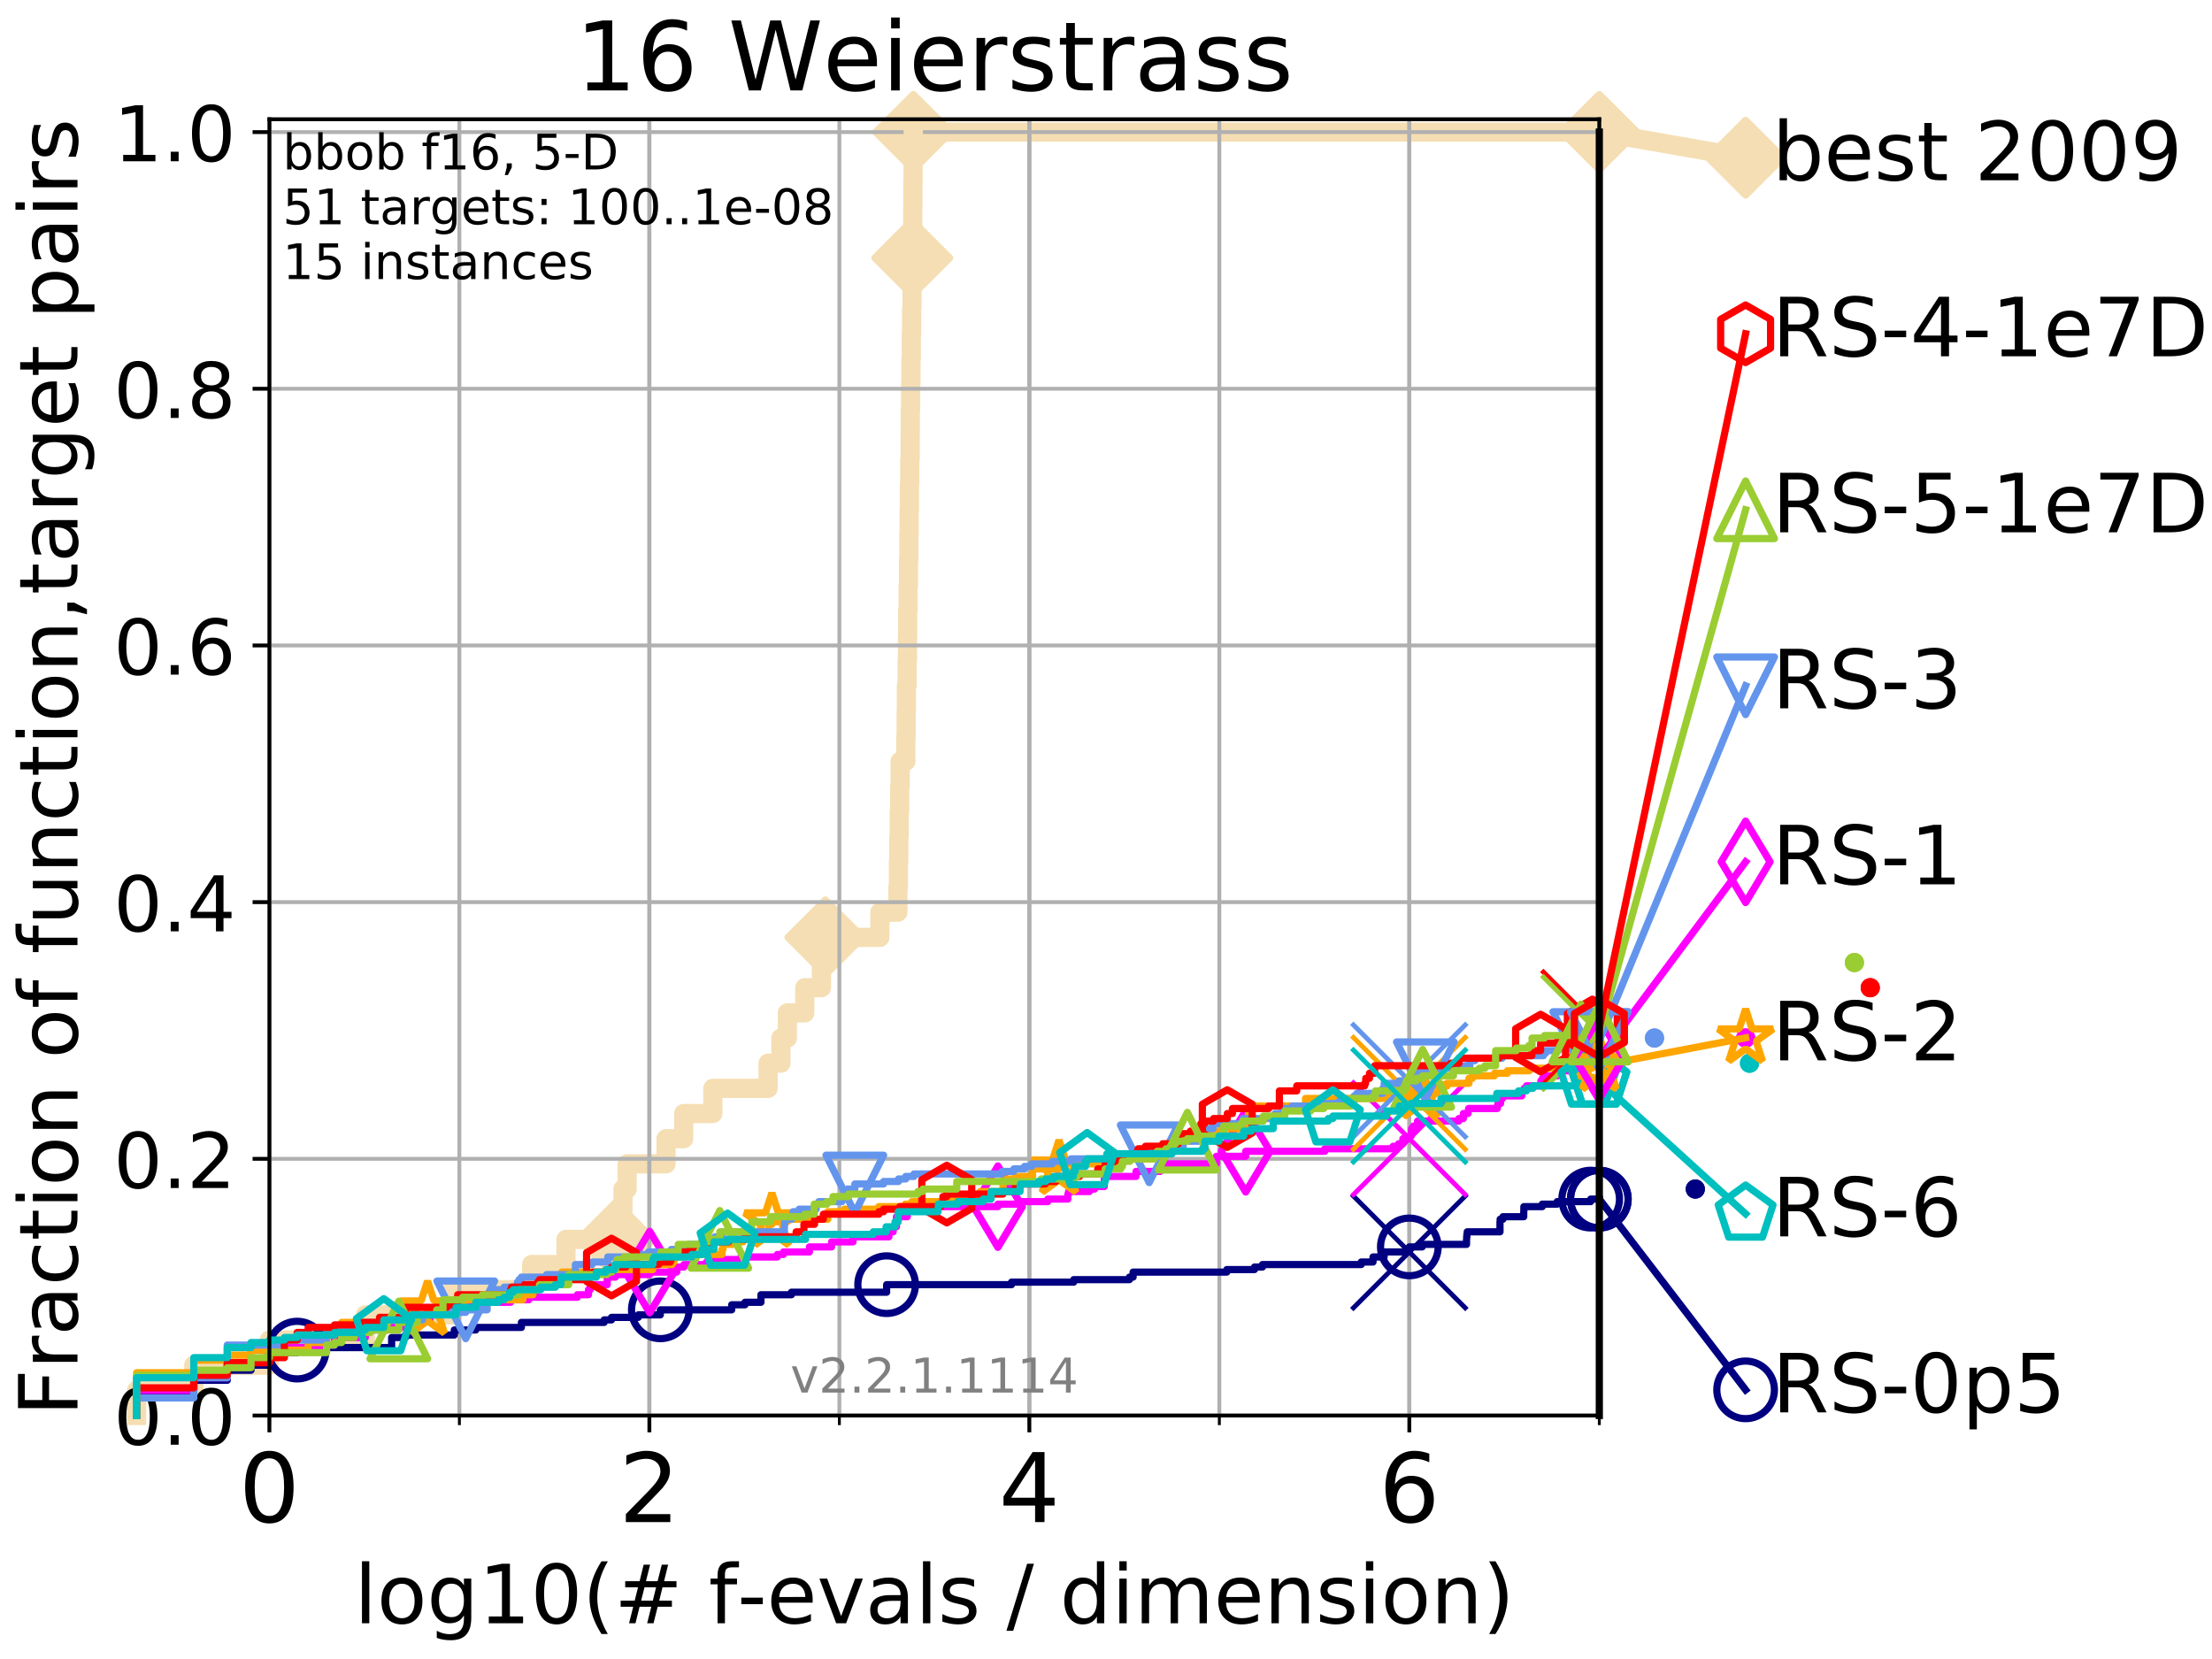 <?xml version="1.0" encoding="utf-8" standalone="no"?>
<!DOCTYPE svg PUBLIC "-//W3C//DTD SVG 1.1//EN"
  "http://www.w3.org/Graphics/SVG/1.1/DTD/svg11.dtd">
<!-- Created with matplotlib (http://matplotlib.org/) -->
<svg height="345.6pt" version="1.1" viewBox="0 0 460.8 345.6" width="460.8pt" xmlns="http://www.w3.org/2000/svg" xmlns:xlink="http://www.w3.org/1999/xlink">
 <defs>
  <style type="text/css">
*{stroke-linecap:butt;stroke-linejoin:round;}
  </style>
 </defs>
 <g id="figure_1">
  <g id="patch_1">
   <path d="M 0 345.6 
L 460.8 345.6 
L 460.8 0 
L 0 0 
z
" style="fill:#ffffff;"/>
  </g>
  <g id="axes_1">
   <g id="patch_2">
    <path d="M 56.12 294.88 
L 333.168 294.88 
L 333.168 24.84 
L 56.12 24.84 
z
" style="fill:#ffffff;"/>
   </g>
   <g id="line2d_1">
    <path d="M 28.456 294.88 
L 28.456 289.638 
L 40.37 289.638 
L 40.37 284.395 
L 56.12 284.395 
L 56.12 279.153 
L 76.113 279.153 
L 76.113 273.91 
L 94.265 273.91 
L 94.265 268.668 
L 110.746 268.668 
L 110.746 263.425 
L 117.906 263.425 
L 117.906 258.183 
L 128.342 258.183 
L 128.342 252.94 
L 129.773 252.94 
L 129.773 247.698 
L 130.65 247.698 
L 130.65 242.455 
L 138.751 242.455 
L 138.751 237.213 
L 142.428 237.213 
L 142.428 231.97 
L 148.498 231.97 
L 148.498 226.728 
L 160.009 226.728 
L 160.009 221.485 
L 162.677 221.485 
L 162.677 216.243 
L 164.02 216.243 
L 164.02 211 
L 167.655 211 
L 167.655 205.758 
L 171.122 205.758 
L 171.122 200.515 
L 171.94 200.515 
L 171.94 195.273 
L 183.289 195.273 
L 183.289 190.03 
L 187.047 190.03 
L 187.047 184.788 
L 187.152 184.788 
L 187.152 179.546 
L 187.242 179.546 
L 187.242 174.303 
L 187.317 174.303 
L 187.317 169.061 
L 187.422 169.061 
L 187.422 163.818 
L 187.524 163.818 
L 187.524 158.576 
L 188.706 158.576 
L 188.706 153.333 
L 188.766 153.333 
L 188.766 148.091 
L 188.813 148.091 
L 188.813 142.848 
L 188.964 142.848 
L 188.964 137.606 
L 189.045 137.606 
L 189.045 132.363 
L 189.083 132.363 
L 189.083 127.121 
L 189.18 127.121 
L 189.18 121.878 
L 189.256 121.878 
L 189.256 116.636 
L 189.332 116.636 
L 189.332 111.393 
L 189.385 111.393 
L 189.385 106.151 
L 189.452 106.151 
L 189.452 100.908 
L 189.518 100.908 
L 189.518 95.666 
L 189.601 95.666 
L 189.601 90.423 
L 189.629 90.423 
L 189.629 85.181 
L 189.7 85.181 
L 189.7 79.938 
L 189.769 79.938 
L 189.769 74.696 
L 189.843 74.696 
L 189.843 69.453 
L 189.903 69.453 
L 189.903 64.211 
L 189.99 64.211 
L 189.99 58.969 
L 190.039 58.969 
L 190.039 53.726 
L 190.09 53.726 
L 190.09 48.484 
L 190.143 48.484 
L 190.143 43.241 
L 190.166 43.241 
L 190.166 37.999 
L 190.211 37.999 
L 190.211 32.756 
L 190.264 32.756 
L 190.264 27.514 
L 333.168 27.514 
" style="fill:none;stroke:#f5deb3;stroke-linecap:square;stroke-width:4;"/>
   </g>
   <g id="line2d_2">
    <defs>
     <path d="M -0 7.778 
L 7.778 0 
L 0 -7.778 
L -7.778 -0 
z
" id="m757a73e762" style="stroke:#f5deb3;stroke-linejoin:miter;stroke-width:1.5;"/>
    </defs>
    <g>
     <use style="fill:#f5deb3;stroke:#f5deb3;stroke-linejoin:miter;stroke-width:1.5;" x="128.342" xlink:href="#m757a73e762" y="258.183"/>
     <use style="fill:#f5deb3;stroke:#f5deb3;stroke-linejoin:miter;stroke-width:1.5;" x="171.94" xlink:href="#m757a73e762" y="195.273"/>
     <use style="fill:#f5deb3;stroke:#f5deb3;stroke-linejoin:miter;stroke-width:1.5;" x="190.039" xlink:href="#m757a73e762" y="53.726"/>
     <use style="fill:#f5deb3;stroke:#f5deb3;stroke-linejoin:miter;stroke-width:1.5;" x="190.264" xlink:href="#m757a73e762" y="27.514"/>
     <use style="fill:#f5deb3;stroke:#f5deb3;stroke-linejoin:miter;stroke-width:1.5;" x="190.264" xlink:href="#m757a73e762" y="27.514"/>
     <use style="fill:#f5deb3;stroke:#f5deb3;stroke-linejoin:miter;stroke-width:1.5;" x="333.168" xlink:href="#m757a73e762" y="27.514"/>
    </g>
   </g>
   <g id="line2d_3">
    <path style="fill:none;stroke:#f5deb3;stroke-linecap:square;stroke-width:4;"/>
    <g/>
   </g>
   <g id="line2d_4">
    <path d="M 333.168 27.514 
L 363.643 32.861 
" style="fill:none;stroke:#f5deb3;stroke-linecap:square;stroke-width:4;"/>
    <g>
     <use style="fill:#f5deb3;stroke:#f5deb3;stroke-linejoin:miter;stroke-width:1.5;" x="333.168" xlink:href="#m757a73e762" y="27.514"/>
     <use style="fill:#f5deb3;stroke:#f5deb3;stroke-linejoin:miter;stroke-width:1.5;" x="363.643" xlink:href="#m757a73e762" y="32.861"/>
    </g>
   </g>
   <g id="matplotlib.axis_1">
    <g id="xtick_1">
     <g id="line2d_5">
      <path clip-path="url(#p916ea2a056)" d="M 56.12 294.88 
L 56.12 24.84 
" style="fill:none;stroke:#b0b0b0;stroke-linecap:square;stroke-width:0.8;"/>
     </g>
     <g id="line2d_6">
      <defs>
       <path d="M 0 0 
L 0 3.5 
" id="md18882ea34" style="stroke:#000000;stroke-width:0.8;"/>
      </defs>
      <g>
       <use style="stroke:#000000;stroke-width:0.8;" x="56.12" xlink:href="#md18882ea34" y="294.88"/>
      </g>
     </g>
     <g id="text_1">
      <!-- 0 -->
      <defs>
       <path d="M 31.781 66.406 
Q 24.172 66.406 20.328 58.906 
Q 16.5 51.422 16.5 36.375 
Q 16.5 21.391 20.328 13.891 
Q 24.172 6.391 31.781 6.391 
Q 39.453 6.391 43.281 13.891 
Q 47.125 21.391 47.125 36.375 
Q 47.125 51.422 43.281 58.906 
Q 39.453 66.406 31.781 66.406 
z
M 31.781 74.219 
Q 44.047 74.219 50.516 64.516 
Q 56.984 54.828 56.984 36.375 
Q 56.984 17.969 50.516 8.266 
Q 44.047 -1.422 31.781 -1.422 
Q 19.531 -1.422 13.062 8.266 
Q 6.594 17.969 6.594 36.375 
Q 6.594 54.828 13.062 64.516 
Q 19.531 74.219 31.781 74.219 
z
" id="DejaVuSans-30"/>
      </defs>
      <g transform="translate(49.758 317.077)scale(0.2 -0.2)">
       <use xlink:href="#DejaVuSans-30"/>
      </g>
     </g>
    </g>
    <g id="xtick_2">
     <g id="line2d_7">
      <path clip-path="url(#p916ea2a056)" d="M 135.277 294.88 
L 135.277 24.84 
" style="fill:none;stroke:#b0b0b0;stroke-linecap:square;stroke-width:0.8;"/>
     </g>
     <g id="line2d_8">
      <g>
       <use style="stroke:#000000;stroke-width:0.8;" x="135.277" xlink:href="#md18882ea34" y="294.88"/>
      </g>
     </g>
     <g id="text_2">
      <!-- 2 -->
      <defs>
       <path d="M 19.188 8.297 
L 53.609 8.297 
L 53.609 0 
L 7.328 0 
L 7.328 8.297 
Q 12.938 14.109 22.625 23.891 
Q 32.328 33.688 34.812 36.531 
Q 39.547 41.844 41.422 45.531 
Q 43.312 49.219 43.312 52.781 
Q 43.312 58.594 39.234 62.25 
Q 35.156 65.922 28.609 65.922 
Q 23.969 65.922 18.812 64.312 
Q 13.672 62.703 7.812 59.422 
L 7.812 69.391 
Q 13.766 71.781 18.938 73 
Q 24.125 74.219 28.422 74.219 
Q 39.75 74.219 46.484 68.547 
Q 53.219 62.891 53.219 53.422 
Q 53.219 48.922 51.531 44.891 
Q 49.859 40.875 45.406 35.406 
Q 44.188 33.984 37.641 27.219 
Q 31.109 20.453 19.188 8.297 
z
" id="DejaVuSans-32"/>
      </defs>
      <g transform="translate(128.914 317.077)scale(0.2 -0.2)">
       <use xlink:href="#DejaVuSans-32"/>
      </g>
     </g>
    </g>
    <g id="xtick_3">
     <g id="line2d_9">
      <path clip-path="url(#p916ea2a056)" d="M 214.433 294.88 
L 214.433 24.84 
" style="fill:none;stroke:#b0b0b0;stroke-linecap:square;stroke-width:0.8;"/>
     </g>
     <g id="line2d_10">
      <g>
       <use style="stroke:#000000;stroke-width:0.8;" x="214.433" xlink:href="#md18882ea34" y="294.88"/>
      </g>
     </g>
     <g id="text_3">
      <!-- 4 -->
      <defs>
       <path d="M 37.797 64.312 
L 12.891 25.391 
L 37.797 25.391 
z
M 35.203 72.906 
L 47.609 72.906 
L 47.609 25.391 
L 58.016 25.391 
L 58.016 17.188 
L 47.609 17.188 
L 47.609 0 
L 37.797 0 
L 37.797 17.188 
L 4.891 17.188 
L 4.891 26.703 
z
" id="DejaVuSans-34"/>
      </defs>
      <g transform="translate(208.071 317.077)scale(0.2 -0.2)">
       <use xlink:href="#DejaVuSans-34"/>
      </g>
     </g>
    </g>
    <g id="xtick_4">
     <g id="line2d_11">
      <path clip-path="url(#p916ea2a056)" d="M 293.59 294.88 
L 293.59 24.84 
" style="fill:none;stroke:#b0b0b0;stroke-linecap:square;stroke-width:0.8;"/>
     </g>
     <g id="line2d_12">
      <g>
       <use style="stroke:#000000;stroke-width:0.8;" x="293.59" xlink:href="#md18882ea34" y="294.88"/>
      </g>
     </g>
     <g id="text_4">
      <!-- 6 -->
      <defs>
       <path d="M 33.016 40.375 
Q 26.375 40.375 22.484 35.828 
Q 18.609 31.297 18.609 23.391 
Q 18.609 15.531 22.484 10.953 
Q 26.375 6.391 33.016 6.391 
Q 39.656 6.391 43.531 10.953 
Q 47.406 15.531 47.406 23.391 
Q 47.406 31.297 43.531 35.828 
Q 39.656 40.375 33.016 40.375 
z
M 52.594 71.297 
L 52.594 62.312 
Q 48.875 64.062 45.094 64.984 
Q 41.312 65.922 37.594 65.922 
Q 27.828 65.922 22.672 59.328 
Q 17.531 52.734 16.797 39.406 
Q 19.672 43.656 24.016 45.922 
Q 28.375 48.188 33.594 48.188 
Q 44.578 48.188 50.953 41.516 
Q 57.328 34.859 57.328 23.391 
Q 57.328 12.156 50.688 5.359 
Q 44.047 -1.422 33.016 -1.422 
Q 20.359 -1.422 13.672 8.266 
Q 6.984 17.969 6.984 36.375 
Q 6.984 53.656 15.188 63.938 
Q 23.391 74.219 37.203 74.219 
Q 40.922 74.219 44.703 73.484 
Q 48.484 72.75 52.594 71.297 
z
" id="DejaVuSans-36"/>
      </defs>
      <g transform="translate(287.227 317.077)scale(0.2 -0.2)">
       <use xlink:href="#DejaVuSans-36"/>
      </g>
     </g>
    </g>
    <g id="xtick_5">
     <g id="line2d_13">
      <path clip-path="url(#p916ea2a056)" d="M 56.12 294.88 
L 56.12 24.84 
" style="fill:none;stroke:#b0b0b0;stroke-linecap:square;stroke-width:0.8;"/>
     </g>
     <g id="line2d_14">
      <defs>
       <path d="M 0 0 
L 0 2 
" id="mbf158a650e" style="stroke:#000000;stroke-width:0.6;"/>
      </defs>
      <g>
       <use style="stroke:#000000;stroke-width:0.6;" x="56.12" xlink:href="#mbf158a650e" y="294.88"/>
      </g>
     </g>
    </g>
    <g id="xtick_6">
     <g id="line2d_15">
      <path clip-path="url(#p916ea2a056)" d="M 95.698 294.88 
L 95.698 24.84 
" style="fill:none;stroke:#b0b0b0;stroke-linecap:square;stroke-width:0.8;"/>
     </g>
     <g id="line2d_16">
      <g>
       <use style="stroke:#000000;stroke-width:0.6;" x="95.698" xlink:href="#mbf158a650e" y="294.88"/>
      </g>
     </g>
    </g>
    <g id="xtick_7">
     <g id="line2d_17">
      <path clip-path="url(#p916ea2a056)" d="M 135.277 294.88 
L 135.277 24.84 
" style="fill:none;stroke:#b0b0b0;stroke-linecap:square;stroke-width:0.8;"/>
     </g>
     <g id="line2d_18">
      <g>
       <use style="stroke:#000000;stroke-width:0.6;" x="135.277" xlink:href="#mbf158a650e" y="294.88"/>
      </g>
     </g>
    </g>
    <g id="xtick_8">
     <g id="line2d_19">
      <path clip-path="url(#p916ea2a056)" d="M 174.855 294.88 
L 174.855 24.84 
" style="fill:none;stroke:#b0b0b0;stroke-linecap:square;stroke-width:0.8;"/>
     </g>
     <g id="line2d_20">
      <g>
       <use style="stroke:#000000;stroke-width:0.6;" x="174.855" xlink:href="#mbf158a650e" y="294.88"/>
      </g>
     </g>
    </g>
    <g id="xtick_9">
     <g id="line2d_21">
      <path clip-path="url(#p916ea2a056)" d="M 214.433 294.88 
L 214.433 24.84 
" style="fill:none;stroke:#b0b0b0;stroke-linecap:square;stroke-width:0.8;"/>
     </g>
     <g id="line2d_22">
      <g>
       <use style="stroke:#000000;stroke-width:0.6;" x="214.433" xlink:href="#mbf158a650e" y="294.88"/>
      </g>
     </g>
    </g>
    <g id="xtick_10">
     <g id="line2d_23">
      <path clip-path="url(#p916ea2a056)" d="M 254.011 294.88 
L 254.011 24.84 
" style="fill:none;stroke:#b0b0b0;stroke-linecap:square;stroke-width:0.8;"/>
     </g>
     <g id="line2d_24">
      <g>
       <use style="stroke:#000000;stroke-width:0.6;" x="254.011" xlink:href="#mbf158a650e" y="294.88"/>
      </g>
     </g>
    </g>
    <g id="xtick_11">
     <g id="line2d_25">
      <path clip-path="url(#p916ea2a056)" d="M 293.59 294.88 
L 293.59 24.84 
" style="fill:none;stroke:#b0b0b0;stroke-linecap:square;stroke-width:0.8;"/>
     </g>
     <g id="line2d_26">
      <g>
       <use style="stroke:#000000;stroke-width:0.6;" x="293.59" xlink:href="#mbf158a650e" y="294.88"/>
      </g>
     </g>
    </g>
    <g id="xtick_12">
     <g id="line2d_27">
      <path clip-path="url(#p916ea2a056)" d="M 333.168 294.88 
L 333.168 24.84 
" style="fill:none;stroke:#b0b0b0;stroke-linecap:square;stroke-width:0.8;"/>
     </g>
     <g id="line2d_28">
      <g>
       <use style="stroke:#000000;stroke-width:0.6;" x="333.168" xlink:href="#mbf158a650e" y="294.88"/>
      </g>
     </g>
    </g>
    <g id="text_5">
     <!-- log10(# f-evals / dimension) -->
     <defs>
      <path d="M 9.422 75.984 
L 18.406 75.984 
L 18.406 0 
L 9.422 0 
z
" id="DejaVuSans-6c"/>
      <path d="M 30.609 48.391 
Q 23.391 48.391 19.188 42.75 
Q 14.984 37.109 14.984 27.297 
Q 14.984 17.484 19.156 11.844 
Q 23.344 6.203 30.609 6.203 
Q 37.797 6.203 41.984 11.859 
Q 46.188 17.531 46.188 27.297 
Q 46.188 37.016 41.984 42.703 
Q 37.797 48.391 30.609 48.391 
z
M 30.609 56 
Q 42.328 56 49.016 48.375 
Q 55.719 40.766 55.719 27.297 
Q 55.719 13.875 49.016 6.219 
Q 42.328 -1.422 30.609 -1.422 
Q 18.844 -1.422 12.172 6.219 
Q 5.516 13.875 5.516 27.297 
Q 5.516 40.766 12.172 48.375 
Q 18.844 56 30.609 56 
z
" id="DejaVuSans-6f"/>
      <path d="M 45.406 27.984 
Q 45.406 37.75 41.375 43.109 
Q 37.359 48.484 30.078 48.484 
Q 22.859 48.484 18.828 43.109 
Q 14.797 37.75 14.797 27.984 
Q 14.797 18.266 18.828 12.891 
Q 22.859 7.516 30.078 7.516 
Q 37.359 7.516 41.375 12.891 
Q 45.406 18.266 45.406 27.984 
z
M 54.391 6.781 
Q 54.391 -7.172 48.188 -13.984 
Q 42 -20.797 29.203 -20.797 
Q 24.469 -20.797 20.266 -20.094 
Q 16.062 -19.391 12.109 -17.922 
L 12.109 -9.188 
Q 16.062 -11.328 19.922 -12.344 
Q 23.781 -13.375 27.781 -13.375 
Q 36.625 -13.375 41.016 -8.766 
Q 45.406 -4.156 45.406 5.172 
L 45.406 9.625 
Q 42.625 4.781 38.281 2.391 
Q 33.938 0 27.875 0 
Q 17.828 0 11.672 7.656 
Q 5.516 15.328 5.516 27.984 
Q 5.516 40.672 11.672 48.328 
Q 17.828 56 27.875 56 
Q 33.938 56 38.281 53.609 
Q 42.625 51.219 45.406 46.391 
L 45.406 54.688 
L 54.391 54.688 
z
" id="DejaVuSans-67"/>
      <path d="M 12.406 8.297 
L 28.516 8.297 
L 28.516 63.922 
L 10.984 60.406 
L 10.984 69.391 
L 28.422 72.906 
L 38.281 72.906 
L 38.281 8.297 
L 54.391 8.297 
L 54.391 0 
L 12.406 0 
z
" id="DejaVuSans-31"/>
      <path d="M 31 75.875 
Q 24.469 64.656 21.281 53.656 
Q 18.109 42.672 18.109 31.391 
Q 18.109 20.125 21.312 9.062 
Q 24.516 -2 31 -13.188 
L 23.188 -13.188 
Q 15.875 -1.703 12.234 9.375 
Q 8.594 20.453 8.594 31.391 
Q 8.594 42.281 12.203 53.312 
Q 15.828 64.359 23.188 75.875 
z
" id="DejaVuSans-28"/>
      <path d="M 51.125 44 
L 36.922 44 
L 32.812 27.688 
L 47.125 27.688 
z
M 43.797 71.781 
L 38.719 51.516 
L 52.984 51.516 
L 58.109 71.781 
L 65.922 71.781 
L 60.891 51.516 
L 76.125 51.516 
L 76.125 44 
L 58.984 44 
L 54.984 27.688 
L 70.516 27.688 
L 70.516 20.219 
L 53.078 20.219 
L 48 0 
L 40.188 0 
L 45.219 20.219 
L 30.906 20.219 
L 25.875 0 
L 18.016 0 
L 23.094 20.219 
L 7.719 20.219 
L 7.719 27.688 
L 24.906 27.688 
L 29 44 
L 13.281 44 
L 13.281 51.516 
L 30.906 51.516 
L 35.891 71.781 
z
" id="DejaVuSans-23"/>
      <path id="DejaVuSans-20"/>
      <path d="M 37.109 75.984 
L 37.109 68.5 
L 28.516 68.5 
Q 23.688 68.5 21.797 66.547 
Q 19.922 64.594 19.922 59.516 
L 19.922 54.688 
L 34.719 54.688 
L 34.719 47.703 
L 19.922 47.703 
L 19.922 0 
L 10.891 0 
L 10.891 47.703 
L 2.297 47.703 
L 2.297 54.688 
L 10.891 54.688 
L 10.891 58.5 
Q 10.891 67.625 15.141 71.797 
Q 19.391 75.984 28.609 75.984 
z
" id="DejaVuSans-66"/>
      <path d="M 4.891 31.391 
L 31.203 31.391 
L 31.203 23.391 
L 4.891 23.391 
z
" id="DejaVuSans-2d"/>
      <path d="M 56.203 29.594 
L 56.203 25.203 
L 14.891 25.203 
Q 15.484 15.922 20.484 11.062 
Q 25.484 6.203 34.422 6.203 
Q 39.594 6.203 44.453 7.469 
Q 49.312 8.734 54.109 11.281 
L 54.109 2.781 
Q 49.266 0.734 44.188 -0.344 
Q 39.109 -1.422 33.891 -1.422 
Q 20.797 -1.422 13.156 6.188 
Q 5.516 13.812 5.516 26.812 
Q 5.516 40.234 12.766 48.109 
Q 20.016 56 32.328 56 
Q 43.359 56 49.781 48.891 
Q 56.203 41.797 56.203 29.594 
z
M 47.219 32.234 
Q 47.125 39.594 43.094 43.984 
Q 39.062 48.391 32.422 48.391 
Q 24.906 48.391 20.391 44.141 
Q 15.875 39.891 15.188 32.172 
z
" id="DejaVuSans-65"/>
      <path d="M 2.984 54.688 
L 12.5 54.688 
L 29.594 8.797 
L 46.688 54.688 
L 56.203 54.688 
L 35.688 0 
L 23.484 0 
z
" id="DejaVuSans-76"/>
      <path d="M 34.281 27.484 
Q 23.391 27.484 19.188 25 
Q 14.984 22.516 14.984 16.5 
Q 14.984 11.719 18.141 8.906 
Q 21.297 6.109 26.703 6.109 
Q 34.188 6.109 38.703 11.406 
Q 43.219 16.703 43.219 25.484 
L 43.219 27.484 
z
M 52.203 31.203 
L 52.203 0 
L 43.219 0 
L 43.219 8.297 
Q 40.141 3.328 35.547 0.953 
Q 30.953 -1.422 24.312 -1.422 
Q 15.922 -1.422 10.953 3.297 
Q 6 8.016 6 15.922 
Q 6 25.141 12.172 29.828 
Q 18.359 34.516 30.609 34.516 
L 43.219 34.516 
L 43.219 35.406 
Q 43.219 41.609 39.141 45 
Q 35.062 48.391 27.688 48.391 
Q 23 48.391 18.547 47.266 
Q 14.109 46.141 10.016 43.891 
L 10.016 52.203 
Q 14.938 54.109 19.578 55.047 
Q 24.219 56 28.609 56 
Q 40.484 56 46.344 49.844 
Q 52.203 43.703 52.203 31.203 
z
" id="DejaVuSans-61"/>
      <path d="M 44.281 53.078 
L 44.281 44.578 
Q 40.484 46.531 36.375 47.5 
Q 32.281 48.484 27.875 48.484 
Q 21.188 48.484 17.844 46.438 
Q 14.5 44.391 14.5 40.281 
Q 14.5 37.156 16.891 35.375 
Q 19.281 33.594 26.516 31.984 
L 29.594 31.297 
Q 39.156 29.25 43.188 25.516 
Q 47.219 21.781 47.219 15.094 
Q 47.219 7.469 41.188 3.016 
Q 35.156 -1.422 24.609 -1.422 
Q 20.219 -1.422 15.453 -0.562 
Q 10.688 0.297 5.422 2 
L 5.422 11.281 
Q 10.406 8.688 15.234 7.391 
Q 20.062 6.109 24.812 6.109 
Q 31.156 6.109 34.562 8.281 
Q 37.984 10.453 37.984 14.406 
Q 37.984 18.062 35.516 20.016 
Q 33.062 21.969 24.703 23.781 
L 21.578 24.516 
Q 13.234 26.266 9.516 29.906 
Q 5.812 33.547 5.812 39.891 
Q 5.812 47.609 11.281 51.797 
Q 16.75 56 26.812 56 
Q 31.781 56 36.172 55.266 
Q 40.578 54.547 44.281 53.078 
z
" id="DejaVuSans-73"/>
      <path d="M 25.391 72.906 
L 33.688 72.906 
L 8.297 -9.281 
L 0 -9.281 
z
" id="DejaVuSans-2f"/>
      <path d="M 45.406 46.391 
L 45.406 75.984 
L 54.391 75.984 
L 54.391 0 
L 45.406 0 
L 45.406 8.203 
Q 42.578 3.328 38.25 0.953 
Q 33.938 -1.422 27.875 -1.422 
Q 17.969 -1.422 11.734 6.484 
Q 5.516 14.406 5.516 27.297 
Q 5.516 40.188 11.734 48.094 
Q 17.969 56 27.875 56 
Q 33.938 56 38.25 53.625 
Q 42.578 51.266 45.406 46.391 
z
M 14.797 27.297 
Q 14.797 17.391 18.875 11.75 
Q 22.953 6.109 30.078 6.109 
Q 37.203 6.109 41.297 11.75 
Q 45.406 17.391 45.406 27.297 
Q 45.406 37.203 41.297 42.844 
Q 37.203 48.484 30.078 48.484 
Q 22.953 48.484 18.875 42.844 
Q 14.797 37.203 14.797 27.297 
z
" id="DejaVuSans-64"/>
      <path d="M 9.422 54.688 
L 18.406 54.688 
L 18.406 0 
L 9.422 0 
z
M 9.422 75.984 
L 18.406 75.984 
L 18.406 64.594 
L 9.422 64.594 
z
" id="DejaVuSans-69"/>
      <path d="M 52 44.188 
Q 55.375 50.25 60.062 53.125 
Q 64.75 56 71.094 56 
Q 79.641 56 84.281 50.016 
Q 88.922 44.047 88.922 33.016 
L 88.922 0 
L 79.891 0 
L 79.891 32.719 
Q 79.891 40.578 77.094 44.375 
Q 74.312 48.188 68.609 48.188 
Q 61.625 48.188 57.562 43.547 
Q 53.516 38.922 53.516 30.906 
L 53.516 0 
L 44.484 0 
L 44.484 32.719 
Q 44.484 40.625 41.703 44.406 
Q 38.922 48.188 33.109 48.188 
Q 26.219 48.188 22.156 43.531 
Q 18.109 38.875 18.109 30.906 
L 18.109 0 
L 9.078 0 
L 9.078 54.688 
L 18.109 54.688 
L 18.109 46.188 
Q 21.188 51.219 25.484 53.609 
Q 29.781 56 35.688 56 
Q 41.656 56 45.828 52.969 
Q 50 49.953 52 44.188 
z
" id="DejaVuSans-6d"/>
      <path d="M 54.891 33.016 
L 54.891 0 
L 45.906 0 
L 45.906 32.719 
Q 45.906 40.484 42.875 44.328 
Q 39.844 48.188 33.797 48.188 
Q 26.516 48.188 22.312 43.547 
Q 18.109 38.922 18.109 30.906 
L 18.109 0 
L 9.078 0 
L 9.078 54.688 
L 18.109 54.688 
L 18.109 46.188 
Q 21.344 51.125 25.703 53.562 
Q 30.078 56 35.797 56 
Q 45.219 56 50.047 50.172 
Q 54.891 44.344 54.891 33.016 
z
" id="DejaVuSans-6e"/>
      <path d="M 8.016 75.875 
L 15.828 75.875 
Q 23.141 64.359 26.781 53.312 
Q 30.422 42.281 30.422 31.391 
Q 30.422 20.453 26.781 9.375 
Q 23.141 -1.703 15.828 -13.188 
L 8.016 -13.188 
Q 14.5 -2 17.703 9.062 
Q 20.906 20.125 20.906 31.391 
Q 20.906 42.672 17.703 53.656 
Q 14.5 64.656 8.016 75.875 
z
" id="DejaVuSans-29"/>
     </defs>
     <g transform="translate(73.803 338.154)scale(0.17 -0.17)">
      <use xlink:href="#DejaVuSans-6c"/>
      <use x="27.783" xlink:href="#DejaVuSans-6f"/>
      <use x="88.965" xlink:href="#DejaVuSans-67"/>
      <use x="152.441" xlink:href="#DejaVuSans-31"/>
      <use x="216.064" xlink:href="#DejaVuSans-30"/>
      <use x="279.688" xlink:href="#DejaVuSans-28"/>
      <use x="318.701" xlink:href="#DejaVuSans-23"/>
      <use x="402.49" xlink:href="#DejaVuSans-20"/>
      <use x="434.277" xlink:href="#DejaVuSans-66"/>
      <use x="469.404" xlink:href="#DejaVuSans-2d"/>
      <use x="505.488" xlink:href="#DejaVuSans-65"/>
      <use x="567.012" xlink:href="#DejaVuSans-76"/>
      <use x="626.191" xlink:href="#DejaVuSans-61"/>
      <use x="687.471" xlink:href="#DejaVuSans-6c"/>
      <use x="715.254" xlink:href="#DejaVuSans-73"/>
      <use x="767.354" xlink:href="#DejaVuSans-20"/>
      <use x="799.141" xlink:href="#DejaVuSans-2f"/>
      <use x="832.832" xlink:href="#DejaVuSans-20"/>
      <use x="864.619" xlink:href="#DejaVuSans-64"/>
      <use x="928.096" xlink:href="#DejaVuSans-69"/>
      <use x="955.879" xlink:href="#DejaVuSans-6d"/>
      <use x="1053.291" xlink:href="#DejaVuSans-65"/>
      <use x="1114.814" xlink:href="#DejaVuSans-6e"/>
      <use x="1178.193" xlink:href="#DejaVuSans-73"/>
      <use x="1230.293" xlink:href="#DejaVuSans-69"/>
      <use x="1258.076" xlink:href="#DejaVuSans-6f"/>
      <use x="1319.258" xlink:href="#DejaVuSans-6e"/>
      <use x="1382.637" xlink:href="#DejaVuSans-29"/>
     </g>
    </g>
   </g>
   <g id="matplotlib.axis_2">
    <g id="ytick_1">
     <g id="line2d_29">
      <path clip-path="url(#p916ea2a056)" d="M 56.12 294.88 
L 333.168 294.88 
" style="fill:none;stroke:#b0b0b0;stroke-linecap:square;stroke-width:0.8;"/>
     </g>
     <g id="line2d_30">
      <defs>
       <path d="M 0 0 
L -3.5 0 
" id="m5a49bdcb9d" style="stroke:#000000;stroke-width:0.8;"/>
      </defs>
      <g>
       <use style="stroke:#000000;stroke-width:0.8;" x="56.12" xlink:href="#m5a49bdcb9d" y="294.88"/>
      </g>
     </g>
     <g id="text_6">
      <!-- 0.0 -->
      <defs>
       <path d="M 10.688 12.406 
L 21 12.406 
L 21 0 
L 10.688 0 
z
" id="DejaVuSans-2e"/>
      </defs>
      <g transform="translate(23.675 300.959)scale(0.16 -0.16)">
       <use xlink:href="#DejaVuSans-30"/>
       <use x="63.623" xlink:href="#DejaVuSans-2e"/>
       <use x="95.41" xlink:href="#DejaVuSans-30"/>
      </g>
     </g>
    </g>
    <g id="ytick_2">
     <g id="line2d_31">
      <path clip-path="url(#p916ea2a056)" d="M 56.12 241.407 
L 333.168 241.407 
" style="fill:none;stroke:#b0b0b0;stroke-linecap:square;stroke-width:0.8;"/>
     </g>
     <g id="line2d_32">
      <g>
       <use style="stroke:#000000;stroke-width:0.8;" x="56.12" xlink:href="#m5a49bdcb9d" y="241.407"/>
      </g>
     </g>
     <g id="text_7">
      <!-- 0.2 -->
      <g transform="translate(23.675 247.485)scale(0.16 -0.16)">
       <use xlink:href="#DejaVuSans-30"/>
       <use x="63.623" xlink:href="#DejaVuSans-2e"/>
       <use x="95.41" xlink:href="#DejaVuSans-32"/>
      </g>
     </g>
    </g>
    <g id="ytick_3">
     <g id="line2d_33">
      <path clip-path="url(#p916ea2a056)" d="M 56.12 187.933 
L 333.168 187.933 
" style="fill:none;stroke:#b0b0b0;stroke-linecap:square;stroke-width:0.8;"/>
     </g>
     <g id="line2d_34">
      <g>
       <use style="stroke:#000000;stroke-width:0.8;" x="56.12" xlink:href="#m5a49bdcb9d" y="187.933"/>
      </g>
     </g>
     <g id="text_8">
      <!-- 0.4 -->
      <g transform="translate(23.675 194.012)scale(0.16 -0.16)">
       <use xlink:href="#DejaVuSans-30"/>
       <use x="63.623" xlink:href="#DejaVuSans-2e"/>
       <use x="95.41" xlink:href="#DejaVuSans-34"/>
      </g>
     </g>
    </g>
    <g id="ytick_4">
     <g id="line2d_35">
      <path clip-path="url(#p916ea2a056)" d="M 56.12 134.46 
L 333.168 134.46 
" style="fill:none;stroke:#b0b0b0;stroke-linecap:square;stroke-width:0.8;"/>
     </g>
     <g id="line2d_36">
      <g>
       <use style="stroke:#000000;stroke-width:0.8;" x="56.12" xlink:href="#m5a49bdcb9d" y="134.46"/>
      </g>
     </g>
     <g id="text_9">
      <!-- 0.6 -->
      <g transform="translate(23.675 140.539)scale(0.16 -0.16)">
       <use xlink:href="#DejaVuSans-30"/>
       <use x="63.623" xlink:href="#DejaVuSans-2e"/>
       <use x="95.41" xlink:href="#DejaVuSans-36"/>
      </g>
     </g>
    </g>
    <g id="ytick_5">
     <g id="line2d_37">
      <path clip-path="url(#p916ea2a056)" d="M 56.12 80.987 
L 333.168 80.987 
" style="fill:none;stroke:#b0b0b0;stroke-linecap:square;stroke-width:0.8;"/>
     </g>
     <g id="line2d_38">
      <g>
       <use style="stroke:#000000;stroke-width:0.8;" x="56.12" xlink:href="#m5a49bdcb9d" y="80.987"/>
      </g>
     </g>
     <g id="text_10">
      <!-- 0.8 -->
      <defs>
       <path d="M 31.781 34.625 
Q 24.75 34.625 20.719 30.859 
Q 16.703 27.094 16.703 20.516 
Q 16.703 13.922 20.719 10.156 
Q 24.75 6.391 31.781 6.391 
Q 38.812 6.391 42.859 10.172 
Q 46.922 13.969 46.922 20.516 
Q 46.922 27.094 42.891 30.859 
Q 38.875 34.625 31.781 34.625 
z
M 21.922 38.812 
Q 15.578 40.375 12.031 44.719 
Q 8.5 49.078 8.5 55.328 
Q 8.5 64.062 14.719 69.141 
Q 20.953 74.219 31.781 74.219 
Q 42.672 74.219 48.875 69.141 
Q 55.078 64.062 55.078 55.328 
Q 55.078 49.078 51.531 44.719 
Q 48 40.375 41.703 38.812 
Q 48.828 37.156 52.797 32.312 
Q 56.781 27.484 56.781 20.516 
Q 56.781 9.906 50.312 4.234 
Q 43.844 -1.422 31.781 -1.422 
Q 19.734 -1.422 13.25 4.234 
Q 6.781 9.906 6.781 20.516 
Q 6.781 27.484 10.781 32.312 
Q 14.797 37.156 21.922 38.812 
z
M 18.312 54.391 
Q 18.312 48.734 21.844 45.562 
Q 25.391 42.391 31.781 42.391 
Q 38.141 42.391 41.719 45.562 
Q 45.312 48.734 45.312 54.391 
Q 45.312 60.062 41.719 63.234 
Q 38.141 66.406 31.781 66.406 
Q 25.391 66.406 21.844 63.234 
Q 18.312 60.062 18.312 54.391 
z
" id="DejaVuSans-38"/>
      </defs>
      <g transform="translate(23.675 87.066)scale(0.16 -0.16)">
       <use xlink:href="#DejaVuSans-30"/>
       <use x="63.623" xlink:href="#DejaVuSans-2e"/>
       <use x="95.41" xlink:href="#DejaVuSans-38"/>
      </g>
     </g>
    </g>
    <g id="ytick_6">
     <g id="line2d_39">
      <path clip-path="url(#p916ea2a056)" d="M 56.12 27.514 
L 333.168 27.514 
" style="fill:none;stroke:#b0b0b0;stroke-linecap:square;stroke-width:0.8;"/>
     </g>
     <g id="line2d_40">
      <g>
       <use style="stroke:#000000;stroke-width:0.8;" x="56.12" xlink:href="#m5a49bdcb9d" y="27.514"/>
      </g>
     </g>
     <g id="text_11">
      <!-- 1.0 -->
      <g transform="translate(23.675 33.592)scale(0.16 -0.16)">
       <use xlink:href="#DejaVuSans-31"/>
       <use x="63.623" xlink:href="#DejaVuSans-2e"/>
       <use x="95.41" xlink:href="#DejaVuSans-30"/>
      </g>
     </g>
    </g>
    <g id="text_12">
     <!-- Fraction of function,target pairs -->
     <defs>
      <path d="M 9.812 72.906 
L 51.703 72.906 
L 51.703 64.594 
L 19.672 64.594 
L 19.672 43.109 
L 48.578 43.109 
L 48.578 34.812 
L 19.672 34.812 
L 19.672 0 
L 9.812 0 
z
" id="DejaVuSans-46"/>
      <path d="M 41.109 46.297 
Q 39.594 47.172 37.812 47.578 
Q 36.031 48 33.891 48 
Q 26.266 48 22.188 43.047 
Q 18.109 38.094 18.109 28.812 
L 18.109 0 
L 9.078 0 
L 9.078 54.688 
L 18.109 54.688 
L 18.109 46.188 
Q 20.953 51.172 25.484 53.578 
Q 30.031 56 36.531 56 
Q 37.453 56 38.578 55.875 
Q 39.703 55.766 41.062 55.516 
z
" id="DejaVuSans-72"/>
      <path d="M 48.781 52.594 
L 48.781 44.188 
Q 44.969 46.297 41.141 47.344 
Q 37.312 48.391 33.406 48.391 
Q 24.656 48.391 19.812 42.844 
Q 14.984 37.312 14.984 27.297 
Q 14.984 17.281 19.812 11.734 
Q 24.656 6.203 33.406 6.203 
Q 37.312 6.203 41.141 7.25 
Q 44.969 8.297 48.781 10.406 
L 48.781 2.094 
Q 45.016 0.344 40.984 -0.531 
Q 36.969 -1.422 32.422 -1.422 
Q 20.062 -1.422 12.781 6.344 
Q 5.516 14.109 5.516 27.297 
Q 5.516 40.672 12.859 48.328 
Q 20.219 56 33.016 56 
Q 37.156 56 41.109 55.141 
Q 45.062 54.297 48.781 52.594 
z
" id="DejaVuSans-63"/>
      <path d="M 18.312 70.219 
L 18.312 54.688 
L 36.812 54.688 
L 36.812 47.703 
L 18.312 47.703 
L 18.312 18.016 
Q 18.312 11.328 20.141 9.422 
Q 21.969 7.516 27.594 7.516 
L 36.812 7.516 
L 36.812 0 
L 27.594 0 
Q 17.188 0 13.234 3.875 
Q 9.281 7.766 9.281 18.016 
L 9.281 47.703 
L 2.688 47.703 
L 2.688 54.688 
L 9.281 54.688 
L 9.281 70.219 
z
" id="DejaVuSans-74"/>
      <path d="M 8.5 21.578 
L 8.5 54.688 
L 17.484 54.688 
L 17.484 21.922 
Q 17.484 14.156 20.5 10.266 
Q 23.531 6.391 29.594 6.391 
Q 36.859 6.391 41.078 11.031 
Q 45.312 15.672 45.312 23.688 
L 45.312 54.688 
L 54.297 54.688 
L 54.297 0 
L 45.312 0 
L 45.312 8.406 
Q 42.047 3.422 37.719 1 
Q 33.406 -1.422 27.688 -1.422 
Q 18.266 -1.422 13.375 4.438 
Q 8.5 10.297 8.5 21.578 
z
M 31.109 56 
z
" id="DejaVuSans-75"/>
      <path d="M 11.719 12.406 
L 22.016 12.406 
L 22.016 4 
L 14.016 -11.625 
L 7.719 -11.625 
L 11.719 4 
z
" id="DejaVuSans-2c"/>
      <path d="M 18.109 8.203 
L 18.109 -20.797 
L 9.078 -20.797 
L 9.078 54.688 
L 18.109 54.688 
L 18.109 46.391 
Q 20.953 51.266 25.266 53.625 
Q 29.594 56 35.594 56 
Q 45.562 56 51.781 48.094 
Q 58.016 40.188 58.016 27.297 
Q 58.016 14.406 51.781 6.484 
Q 45.562 -1.422 35.594 -1.422 
Q 29.594 -1.422 25.266 0.953 
Q 20.953 3.328 18.109 8.203 
z
M 48.688 27.297 
Q 48.688 37.203 44.609 42.844 
Q 40.531 48.484 33.406 48.484 
Q 26.266 48.484 22.188 42.844 
Q 18.109 37.203 18.109 27.297 
Q 18.109 17.391 22.188 11.75 
Q 26.266 6.109 33.406 6.109 
Q 40.531 6.109 44.609 11.75 
Q 48.688 17.391 48.688 27.297 
z
" id="DejaVuSans-70"/>
     </defs>
     <g transform="translate(16.14 294.999)rotate(-90)scale(0.17 -0.17)">
      <use xlink:href="#DejaVuSans-46"/>
      <use x="57.41" xlink:href="#DejaVuSans-72"/>
      <use x="98.523" xlink:href="#DejaVuSans-61"/>
      <use x="159.803" xlink:href="#DejaVuSans-63"/>
      <use x="214.783" xlink:href="#DejaVuSans-74"/>
      <use x="253.992" xlink:href="#DejaVuSans-69"/>
      <use x="281.775" xlink:href="#DejaVuSans-6f"/>
      <use x="342.957" xlink:href="#DejaVuSans-6e"/>
      <use x="406.336" xlink:href="#DejaVuSans-20"/>
      <use x="438.123" xlink:href="#DejaVuSans-6f"/>
      <use x="499.305" xlink:href="#DejaVuSans-66"/>
      <use x="534.51" xlink:href="#DejaVuSans-20"/>
      <use x="566.297" xlink:href="#DejaVuSans-66"/>
      <use x="601.502" xlink:href="#DejaVuSans-75"/>
      <use x="664.881" xlink:href="#DejaVuSans-6e"/>
      <use x="728.26" xlink:href="#DejaVuSans-63"/>
      <use x="783.24" xlink:href="#DejaVuSans-74"/>
      <use x="822.449" xlink:href="#DejaVuSans-69"/>
      <use x="850.232" xlink:href="#DejaVuSans-6f"/>
      <use x="911.414" xlink:href="#DejaVuSans-6e"/>
      <use x="974.793" xlink:href="#DejaVuSans-2c"/>
      <use x="1006.58" xlink:href="#DejaVuSans-74"/>
      <use x="1045.789" xlink:href="#DejaVuSans-61"/>
      <use x="1107.068" xlink:href="#DejaVuSans-72"/>
      <use x="1148.166" xlink:href="#DejaVuSans-67"/>
      <use x="1211.643" xlink:href="#DejaVuSans-65"/>
      <use x="1273.166" xlink:href="#DejaVuSans-74"/>
      <use x="1312.375" xlink:href="#DejaVuSans-20"/>
      <use x="1344.162" xlink:href="#DejaVuSans-70"/>
      <use x="1407.639" xlink:href="#DejaVuSans-61"/>
      <use x="1468.918" xlink:href="#DejaVuSans-69"/>
      <use x="1496.701" xlink:href="#DejaVuSans-72"/>
      <use x="1537.814" xlink:href="#DejaVuSans-73"/>
     </g>
    </g>
   </g>
   <g id="line2d_41">
    <defs>
     <path d="M 0 1.5 
C 0.398 1.5 0.779 1.342 1.061 1.061 
C 1.342 0.779 1.5 0.398 1.5 0 
C 1.5 -0.398 1.342 -0.779 1.061 -1.061 
C 0.779 -1.342 0.398 -1.5 0 -1.5 
C -0.398 -1.5 -0.779 -1.342 -1.061 -1.061 
C -1.342 -0.779 -1.5 -0.398 -1.5 0 
C -1.5 0.398 -1.342 0.779 -1.061 1.061 
C -0.779 1.342 -0.398 1.5 0 1.5 
z
" id="m62c423bfe2" style="stroke:#f5deb3;"/>
    </defs>
    <g>
     <use style="fill:#f5deb3;stroke:#f5deb3;" x="190.264" xlink:href="#m62c423bfe2" y="27.514"/>
     <use style="fill:#f5deb3;stroke:#f5deb3;" x="190.264" xlink:href="#m62c423bfe2" y="27.514"/>
    </g>
   </g>
   <g id="line2d_42">
    <defs>
     <path d="M 0 1.5 
C 0.398 1.5 0.779 1.342 1.061 1.061 
C 1.342 0.779 1.5 0.398 1.5 0 
C 1.5 -0.398 1.342 -0.779 1.061 -1.061 
C 0.779 -1.342 0.398 -1.5 0 -1.5 
C -0.398 -1.5 -0.779 -1.342 -1.061 -1.061 
C -1.342 -0.779 -1.5 -0.398 -1.5 0 
C -1.5 0.398 -1.342 0.779 -1.061 1.061 
C -0.779 1.342 -0.398 1.5 0 1.5 
z
" id="meb3d312d3e" style="stroke:#000080;"/>
    </defs>
    <g>
     <use style="fill:#000080;stroke:#000080;" x="353.164" xlink:href="#meb3d312d3e" y="247.698"/>
     <use style="fill:#000080;stroke:#000080;" x="353.164" xlink:href="#meb3d312d3e" y="247.698"/>
    </g>
   </g>
   <g id="line2d_43">
    <path d="M 28.456 294.88 
L 28.456 290.162 
L 40.37 290.162 
L 40.37 287.541 
L 47.34 287.541 
L 47.34 285.444 
L 52.284 285.444 
L 52.284 284.395 
L 56.12 284.395 
L 56.12 282.298 
L 59.254 282.298 
L 59.254 281.774 
L 61.903 281.774 
L 61.903 281.25 
L 66.223 281.25 
L 66.223 280.725 
L 81.587 280.725 
L 81.587 278.628 
L 84.458 278.628 
L 84.458 278.104 
L 94.635 278.104 
L 94.635 277.056 
L 99.116 277.056 
L 99.116 276.531 
L 108.614 276.531 
L 108.614 275.483 
L 125.854 275.483 
L 125.854 274.959 
L 127.389 274.959 
L 127.389 274.434 
L 132.962 274.434 
L 132.962 273.91 
L 137.559 273.91 
L 137.559 272.862 
L 152.425 272.862 
L 152.425 271.813 
L 155.194 271.813 
L 155.194 271.289 
L 158.519 271.289 
L 158.519 269.716 
L 164.87 269.716 
L 164.87 269.192 
L 184.702 269.192 
L 184.702 267.619 
L 210.723 267.619 
L 210.723 267.095 
L 223.668 267.095 
L 223.668 266.571 
L 235.284 266.571 
L 235.284 266.046 
L 236.046 266.046 
L 236.046 264.998 
L 255.566 264.998 
L 255.566 264.474 
L 261.327 264.474 
L 261.327 263.949 
L 262.997 263.949 
L 262.997 263.425 
L 283.566 263.425 
L 283.566 262.901 
L 286.023 262.901 
L 286.023 261.852 
L 288.336 261.852 
L 288.336 260.804 
L 293.591 260.804 
L 293.591 260.28 
L 293.592 260.28 
L 293.592 259.755 
L 296.269 259.755 
L 296.269 259.231 
L 305.505 259.231 
L 305.505 258.183 
L 305.53 258.183 
L 305.53 257.658 
L 305.573 257.658 
L 305.573 257.134 
L 305.65 257.134 
L 305.65 256.61 
L 312.474 256.61 
L 312.474 254.513 
L 312.507 254.513 
L 312.507 253.989 
L 313.089 253.989 
L 313.089 253.464 
L 317.421 253.464 
L 317.421 252.416 
L 317.444 252.416 
L 317.444 251.367 
L 321.274 251.367 
L 321.274 250.843 
L 324.388 250.843 
L 324.388 250.319 
L 331.368 250.319 
L 331.368 249.795 
L 333.168 249.795 
" style="fill:none;stroke:#000080;stroke-linecap:square;stroke-width:1.5;"/>
   </g>
   <g id="line2d_44">
    <defs>
     <path d="M 0 6 
C 1.591 6 3.117 5.368 4.243 4.243 
C 5.368 3.117 6 1.591 6 0 
C 6 -1.591 5.368 -3.117 4.243 -4.243 
C 3.117 -5.368 1.591 -6 0 -6 
C -1.591 -6 -3.117 -5.368 -4.243 -4.243 
C -5.368 -3.117 -6 -1.591 -6 0 
C -6 1.591 -5.368 3.117 -4.243 4.243 
C -3.117 5.368 -1.591 6 0 6 
z
" id="m4c5838c6d6" style="stroke:#000080;stroke-width:1.5;"/>
    </defs>
    <g>
     <use style="fill-opacity:0;stroke:#000080;stroke-width:1.5;" x="61.903" xlink:href="#m4c5838c6d6" y="281.25"/>
     <use style="fill-opacity:0;stroke:#000080;stroke-width:1.5;" x="137.559" xlink:href="#m4c5838c6d6" y="272.862"/>
     <use style="fill-opacity:0;stroke:#000080;stroke-width:1.5;" x="184.702" xlink:href="#m4c5838c6d6" y="267.619"/>
     <use style="fill-opacity:0;stroke:#000080;stroke-width:1.5;" x="293.592" xlink:href="#m4c5838c6d6" y="259.755"/>
     <use style="fill-opacity:0;stroke:#000080;stroke-width:1.5;" x="331.368" xlink:href="#m4c5838c6d6" y="249.795"/>
     <use style="fill-opacity:0;stroke:#000080;stroke-width:1.5;" x="333.168" xlink:href="#m4c5838c6d6" y="249.795"/>
    </g>
   </g>
   <g id="line2d_45">
    <path style="fill:none;stroke:#000080;stroke-linecap:square;stroke-width:1.5;"/>
    <g/>
   </g>
   <g id="line2d_46">
    <path clip-path="url(#p916ea2a056)" d="M 293.59 260.804 
" style="fill:none;stroke:#000080;stroke-linecap:square;stroke-width:1.5;"/>
    <defs>
     <path d="M -12 12 
L 12 -12 
M -12 -12 
L 12 12 
" id="m95198fa51a" style="stroke:#000080;"/>
    </defs>
    <g clip-path="url(#p916ea2a056)">
     <use style="fill:#000080;stroke:#000080;" x="293.59" xlink:href="#m95198fa51a" y="260.804"/>
    </g>
   </g>
   <g id="line2d_47">
    <defs>
     <path d="M 0 1.5 
C 0.398 1.5 0.779 1.342 1.061 1.061 
C 1.342 0.779 1.5 0.398 1.5 0 
C 1.5 -0.398 1.342 -0.779 1.061 -1.061 
C 0.779 -1.342 0.398 -1.5 0 -1.5 
C -0.398 -1.5 -0.779 -1.342 -1.061 -1.061 
C -1.342 -0.779 -1.5 -0.398 -1.5 0 
C -1.5 0.398 -1.342 0.779 -1.061 1.061 
C -0.779 1.342 -0.398 1.5 0 1.5 
z
" id="m85b08840d0" style="stroke:#ff00ff;"/>
    </defs>
    <g>
     <use style="fill:#ff00ff;stroke:#ff00ff;" x="363.655" xlink:href="#m85b08840d0" y="216.243"/>
     <use style="fill:#ff00ff;stroke:#ff00ff;" x="363.655" xlink:href="#m85b08840d0" y="216.243"/>
    </g>
   </g>
   <g id="line2d_48">
    <path d="M 28.456 294.88 
L 28.456 289.638 
L 40.37 289.638 
L 40.37 287.016 
L 47.34 287.016 
L 47.34 283.871 
L 52.284 283.871 
L 52.284 281.25 
L 56.12 281.25 
L 56.12 280.725 
L 68.034 280.725 
L 68.034 280.201 
L 69.673 280.201 
L 69.673 278.628 
L 76.113 278.628 
L 76.113 277.056 
L 80.787 277.056 
L 80.787 276.531 
L 83.784 276.531 
L 83.784 276.007 
L 85.732 276.007 
L 85.732 275.483 
L 87.482 275.483 
L 87.482 274.959 
L 89.568 274.959 
L 89.568 273.91 
L 92.701 273.91 
L 92.701 273.386 
L 93.106 273.386 
L 93.106 272.862 
L 95.351 272.862 
L 95.351 271.813 
L 98.832 271.813 
L 98.832 271.289 
L 106.365 271.289 
L 106.365 270.765 
L 110.164 270.765 
L 110.164 270.24 
L 120.283 270.24 
L 120.283 269.716 
L 122.589 269.716 
L 122.589 268.668 
L 122.945 268.668 
L 122.945 267.619 
L 126.496 267.619 
L 126.496 266.046 
L 128.186 266.046 
L 128.186 265.522 
L 135.345 265.522 
L 135.345 264.998 
L 140.986 264.998 
L 140.986 263.949 
L 142.474 263.949 
L 142.474 263.425 
L 147.174 263.425 
L 147.174 262.901 
L 149 262.901 
L 149 262.377 
L 154.32 262.377 
L 154.32 261.852 
L 161.928 261.852 
L 161.928 261.328 
L 163.207 261.328 
L 163.207 260.804 
L 168.616 260.804 
L 168.616 259.755 
L 173.234 259.755 
L 173.234 258.707 
L 177.706 258.707 
L 177.706 257.658 
L 185.174 257.658 
L 185.174 256.61 
L 186.057 256.61 
L 186.057 255.561 
L 186.754 255.561 
L 186.754 253.464 
L 189.003 253.464 
L 189.003 251.367 
L 207.881 251.367 
L 207.881 250.843 
L 212.808 250.843 
L 212.808 250.319 
L 218.269 250.319 
L 218.269 249.795 
L 222.452 249.795 
L 222.452 248.746 
L 222.603 248.746 
L 222.603 248.222 
L 226.943 248.222 
L 226.943 247.698 
L 228.038 247.698 
L 228.038 247.173 
L 230.045 247.173 
L 230.045 245.076 
L 236.652 245.076 
L 236.652 244.028 
L 241.685 244.028 
L 241.685 242.455 
L 253.392 242.455 
L 253.392 240.882 
L 259.5 240.882 
L 259.5 239.834 
L 275.97 239.834 
L 275.97 239.31 
L 290.219 239.31 
L 290.219 238.785 
L 291.364 238.785 
L 291.364 238.261 
L 292.239 238.261 
L 292.245 237.213 
L 293.602 237.213 
L 293.602 236.689 
L 293.965 236.689 
L 294.065 235.116 
L 294.409 235.116 
L 294.409 234.592 
L 295.293 234.592 
L 295.293 233.543 
L 303.901 233.543 
L 303.901 233.019 
L 304.842 233.019 
L 304.845 231.97 
L 305.814 231.97 
L 305.814 231.446 
L 305.932 231.446 
L 305.932 230.922 
L 311.914 230.922 
L 311.914 230.398 
L 312.035 230.398 
L 312.035 229.873 
L 312.592 229.873 
L 312.599 228.825 
L 313.017 228.825 
L 313.017 228.301 
L 317.001 228.301 
L 317.09 227.252 
L 317.513 227.252 
L 317.513 226.728 
L 318 226.728 
L 318 226.204 
L 320.992 226.204 
L 320.992 225.155 
L 321.325 225.155 
L 321.325 224.631 
L 321.72 224.631 
L 321.72 224.107 
L 324.459 224.107 
L 324.459 223.582 
L 324.777 223.582 
L 324.777 223.058 
L 326.851 223.058 
L 326.851 222.534 
L 327.272 222.534 
L 327.272 222.01 
L 331.212 222.01 
L 331.212 220.961 
L 333.038 220.961 
L 333.038 220.437 
L 333.168 220.437 
L 333.168 220.437 
" style="fill:none;stroke:#ff00ff;stroke-linecap:square;stroke-width:1.5;"/>
   </g>
   <g id="line2d_49">
    <defs>
     <path d="M -0 8.485 
L 5.091 0 
L 0 -8.485 
L -5.091 -0 
z
" id="ma2ba23995e" style="stroke:#ff00ff;stroke-linejoin:miter;stroke-width:1.5;"/>
    </defs>
    <g>
     <use style="fill-opacity:0;stroke:#ff00ff;stroke-linejoin:miter;stroke-width:1.5;" x="135.345" xlink:href="#ma2ba23995e" y="264.998"/>
     <use style="fill-opacity:0;stroke:#ff00ff;stroke-linejoin:miter;stroke-width:1.5;" x="207.881" xlink:href="#ma2ba23995e" y="251.367"/>
     <use style="fill-opacity:0;stroke:#ff00ff;stroke-linejoin:miter;stroke-width:1.5;" x="259.5" xlink:href="#ma2ba23995e" y="239.834"/>
     <use style="fill-opacity:0;stroke:#ff00ff;stroke-linejoin:miter;stroke-width:1.5;" x="333.038" xlink:href="#ma2ba23995e" y="220.437"/>
     <use style="fill-opacity:0;stroke:#ff00ff;stroke-linejoin:miter;stroke-width:1.5;" x="333.038" xlink:href="#ma2ba23995e" y="220.437"/>
     <use style="fill-opacity:0;stroke:#ff00ff;stroke-linejoin:miter;stroke-width:1.5;" x="333.168" xlink:href="#ma2ba23995e" y="220.437"/>
    </g>
   </g>
   <g id="line2d_50">
    <path style="fill:none;stroke:#ff00ff;stroke-linecap:square;stroke-width:1.5;"/>
    <g/>
   </g>
   <g id="line2d_51">
    <path clip-path="url(#p916ea2a056)" d="M 293.59 237.213 
" style="fill:none;stroke:#ff00ff;stroke-linecap:square;stroke-width:1.5;"/>
    <defs>
     <path d="M -12 12 
L 12 -12 
M -12 -12 
L 12 12 
" id="m9fcf5f78fc" style="stroke:#ff00ff;"/>
    </defs>
    <g clip-path="url(#p916ea2a056)">
     <use style="fill:#ff00ff;stroke:#ff00ff;" x="293.59" xlink:href="#m9fcf5f78fc" y="237.213"/>
    </g>
   </g>
   <g id="line2d_52">
    <defs>
     <path d="M 0 1.5 
C 0.398 1.5 0.779 1.342 1.061 1.061 
C 1.342 0.779 1.5 0.398 1.5 0 
C 1.5 -0.398 1.342 -0.779 1.061 -1.061 
C 0.779 -1.342 0.398 -1.5 0 -1.5 
C -0.398 -1.5 -0.779 -1.342 -1.061 -1.061 
C -1.342 -0.779 -1.5 -0.398 -1.5 0 
C -1.5 0.398 -1.342 0.779 -1.061 1.061 
C -0.779 1.342 -0.398 1.5 0 1.5 
z
" id="m02404721c3" style="stroke:#ffa500;"/>
    </defs>
    <g>
     <use style="fill:#ffa500;stroke:#ffa500;" x="336.704" xlink:href="#m02404721c3" y="221.485"/>
     <use style="fill:#ffa500;stroke:#ffa500;" x="336.704" xlink:href="#m02404721c3" y="221.485"/>
    </g>
   </g>
   <g id="line2d_53">
    <path d="M 28.456 294.88 
L 28.456 285.968 
L 40.37 285.968 
L 40.37 283.347 
L 47.34 283.347 
L 47.34 282.298 
L 52.284 282.298 
L 52.284 281.25 
L 64.199 281.25 
L 64.199 279.677 
L 68.034 279.677 
L 68.034 278.104 
L 69.673 278.104 
L 69.673 277.056 
L 71.168 277.056 
L 71.168 275.483 
L 80.787 275.483 
L 80.787 274.959 
L 81.587 274.959 
L 81.587 274.434 
L 86.918 274.434 
L 86.918 273.91 
L 89.069 273.91 
L 89.069 272.862 
L 96.372 272.862 
L 96.372 271.289 
L 96.7 271.289 
L 96.7 270.765 
L 108.935 270.765 
L 108.935 269.716 
L 111.031 269.716 
L 111.031 268.668 
L 111.721 268.668 
L 111.721 267.619 
L 112.771 267.619 
L 112.771 267.095 
L 113.149 267.095 
L 113.149 266.571 
L 113.64 266.571 
L 113.64 266.046 
L 116.834 266.046 
L 116.834 265.522 
L 117.034 265.522 
L 117.034 264.998 
L 126.949 264.998 
L 126.949 264.474 
L 135.984 264.474 
L 135.984 263.425 
L 139.997 263.425 
L 139.997 262.901 
L 140.409 262.901 
L 140.409 261.852 
L 142.676 261.852 
L 142.676 261.328 
L 150.396 261.328 
L 150.396 260.28 
L 150.609 260.28 
L 150.609 259.231 
L 152.727 259.231 
L 152.727 258.707 
L 154.768 258.707 
L 154.768 258.183 
L 158.81 258.183 
L 158.81 257.658 
L 159.369 257.658 
L 159.369 256.61 
L 160.082 256.61 
L 160.082 255.037 
L 160.798 255.037 
L 160.798 254.513 
L 163.037 254.513 
L 163.037 253.989 
L 172.445 253.989 
L 172.445 252.416 
L 175.918 252.416 
L 175.918 251.892 
L 183.066 251.892 
L 183.066 251.367 
L 188.606 251.367 
L 188.606 250.843 
L 189.957 250.843 
L 189.957 250.319 
L 198.115 250.319 
L 198.115 249.27 
L 203.789 249.27 
L 203.789 248.746 
L 204.167 248.746 
L 204.167 248.222 
L 208.938 248.222 
L 208.938 246.649 
L 209.061 246.649 
L 209.061 245.601 
L 211.616 245.601 
L 211.616 245.076 
L 215.096 245.076 
L 215.096 243.504 
L 220.611 243.504 
L 220.611 242.455 
L 233.166 242.455 
L 233.166 241.931 
L 234.418 241.931 
L 234.418 241.407 
L 240.329 241.407 
L 240.357 240.358 
L 242.725 240.358 
L 242.725 238.785 
L 243.351 238.785 
L 243.351 238.261 
L 245.168 238.261 
L 245.168 237.213 
L 250.032 237.213 
L 250.032 235.64 
L 254.804 235.64 
L 254.804 235.116 
L 260.062 235.116 
L 260.067 231.97 
L 260.396 231.97 
L 260.396 230.922 
L 260.738 230.922 
L 260.738 230.398 
L 271.969 230.398 
L 271.969 228.825 
L 288.606 228.825 
L 288.606 227.776 
L 295.961 227.776 
L 295.961 226.204 
L 301.472 226.204 
L 301.472 225.679 
L 306.01 225.679 
L 306.01 224.631 
L 306.73 224.631 
L 306.73 224.107 
L 311.332 224.107 
L 311.332 223.582 
L 314.029 223.582 
L 314.029 223.058 
L 318.598 223.058 
L 318.598 222.534 
L 331.637 222.534 
L 331.637 222.01 
L 333.168 222.01 
L 333.168 222.01 
" style="fill:none;stroke:#ffa500;stroke-linecap:square;stroke-width:1.5;"/>
   </g>
   <g id="line2d_54">
    <defs>
     <path d="M 0 -6 
L -1.347 -1.854 
L -5.706 -1.854 
L -2.18 0.708 
L -3.527 4.854 
L -0 2.292 
L 3.527 4.854 
L 2.18 0.708 
L 5.706 -1.854 
L 1.347 -1.854 
z
" id="m38d0167703" style="stroke:#ffa500;stroke-linejoin:bevel;stroke-width:1.5;"/>
    </defs>
    <g>
     <use style="fill-opacity:0;stroke:#ffa500;stroke-linejoin:bevel;stroke-width:1.5;" x="89.069" xlink:href="#m38d0167703" y="272.862"/>
     <use style="fill-opacity:0;stroke:#ffa500;stroke-linejoin:bevel;stroke-width:1.5;" x="160.798" xlink:href="#m38d0167703" y="254.513"/>
     <use style="fill-opacity:0;stroke:#ffa500;stroke-linejoin:bevel;stroke-width:1.5;" x="220.611" xlink:href="#m38d0167703" y="243.504"/>
     <use style="fill-opacity:0;stroke:#ffa500;stroke-linejoin:bevel;stroke-width:1.5;" x="295.961" xlink:href="#m38d0167703" y="227.776"/>
     <use style="fill-opacity:0;stroke:#ffa500;stroke-linejoin:bevel;stroke-width:1.5;" x="331.637" xlink:href="#m38d0167703" y="222.01"/>
     <use style="fill-opacity:0;stroke:#ffa500;stroke-linejoin:bevel;stroke-width:1.5;" x="333.168" xlink:href="#m38d0167703" y="222.01"/>
    </g>
   </g>
   <g id="line2d_55">
    <path style="fill:none;stroke:#ffa500;stroke-linecap:square;stroke-width:1.5;"/>
    <g/>
   </g>
   <g id="line2d_56">
    <path clip-path="url(#p916ea2a056)" d="M 293.59 227.776 
" style="fill:none;stroke:#ffa500;stroke-linecap:square;stroke-width:1.5;"/>
    <defs>
     <path d="M -12 12 
L 12 -12 
M -12 -12 
L 12 12 
" id="md40c516f5b" style="stroke:#ffa500;"/>
    </defs>
    <g clip-path="url(#p916ea2a056)">
     <use style="fill:#ffa500;stroke:#ffa500;" x="293.59" xlink:href="#md40c516f5b" y="227.776"/>
    </g>
   </g>
   <g id="line2d_57">
    <defs>
     <path d="M 0 1.5 
C 0.398 1.5 0.779 1.342 1.061 1.061 
C 1.342 0.779 1.5 0.398 1.5 0 
C 1.5 -0.398 1.342 -0.779 1.061 -1.061 
C 0.779 -1.342 0.398 -1.5 0 -1.5 
C -0.398 -1.5 -0.779 -1.342 -1.061 -1.061 
C -1.342 -0.779 -1.5 -0.398 -1.5 0 
C -1.5 0.398 -1.342 0.779 -1.061 1.061 
C -0.779 1.342 -0.398 1.5 0 1.5 
z
" id="m79a44a95e5" style="stroke:#6495ed;"/>
    </defs>
    <g>
     <use style="fill:#6495ed;stroke:#6495ed;" x="344.658" xlink:href="#m79a44a95e5" y="216.243"/>
     <use style="fill:#6495ed;stroke:#6495ed;" x="344.658" xlink:href="#m79a44a95e5" y="216.243"/>
    </g>
   </g>
   <g id="line2d_58">
    <path d="M 28.456 294.88 
L 28.456 291.21 
L 40.37 291.21 
L 40.37 287.016 
L 47.34 287.016 
L 47.34 280.201 
L 59.254 280.201 
L 59.254 279.153 
L 68.034 279.153 
L 68.034 277.58 
L 69.673 277.58 
L 69.673 277.056 
L 72.544 277.056 
L 72.544 276.531 
L 75.004 276.531 
L 75.004 276.007 
L 76.113 276.007 
L 76.113 275.483 
L 79.067 275.483 
L 79.067 274.959 
L 88.027 274.959 
L 88.027 273.91 
L 91.428 273.91 
L 91.428 273.386 
L 97.021 273.386 
L 97.021 272.862 
L 101.482 272.862 
L 101.482 271.289 
L 102.895 271.289 
L 102.895 268.668 
L 105.02 268.668 
L 105.02 268.143 
L 107.784 268.143 
L 107.784 267.095 
L 108.121 267.095 
L 108.121 266.571 
L 108.614 266.571 
L 108.614 266.046 
L 113.88 266.046 
L 113.88 265.522 
L 119.867 265.522 
L 119.867 263.425 
L 123.362 263.425 
L 123.362 262.901 
L 126.61 262.901 
L 126.61 261.852 
L 131.991 261.852 
L 131.991 261.328 
L 135.104 261.328 
L 135.104 260.804 
L 139.839 260.804 
L 139.839 260.28 
L 141.852 260.28 
L 141.852 259.755 
L 143.441 259.755 
L 143.441 259.231 
L 146.453 259.231 
L 146.453 258.707 
L 148.923 258.707 
L 148.923 257.658 
L 150.453 257.658 
L 150.453 256.61 
L 163.368 256.61 
L 163.475 253.989 
L 164.944 253.989 
L 164.944 253.464 
L 165.223 253.464 
L 165.223 252.416 
L 166.477 252.416 
L 166.477 251.892 
L 170.029 251.892 
L 170.029 250.843 
L 170.58 250.843 
L 170.58 250.319 
L 175.393 250.319 
L 175.393 249.795 
L 176.549 249.795 
L 176.549 247.698 
L 178.074 247.698 
L 178.074 246.649 
L 184.064 246.649 
L 184.064 246.125 
L 187.168 246.125 
L 187.168 245.601 
L 188.683 245.601 
L 188.683 245.076 
L 190.4 245.076 
L 190.4 244.552 
L 208.767 244.552 
L 208.767 244.028 
L 211.196 244.028 
L 211.196 243.504 
L 213.428 243.504 
L 213.428 242.979 
L 214.941 242.979 
L 214.941 242.455 
L 219.202 242.455 
L 219.202 241.931 
L 223.11 241.931 
L 223.11 241.407 
L 231.163 241.407 
L 231.163 240.882 
L 233.491 240.882 
L 233.491 240.358 
L 239.398 240.358 
L 239.398 239.834 
L 244.304 239.834 
L 244.304 239.31 
L 244.889 239.31 
L 244.889 238.785 
L 246.489 238.785 
L 246.489 237.737 
L 250.649 237.737 
L 250.649 236.164 
L 250.823 236.164 
L 250.823 235.116 
L 252.72 235.116 
L 252.72 234.067 
L 258.909 234.067 
L 258.909 233.019 
L 265.6 233.019 
L 265.6 231.97 
L 267.221 231.97 
L 267.221 230.922 
L 269.222 230.922 
L 269.222 230.398 
L 275.042 230.398 
L 275.042 229.873 
L 279.027 229.873 
L 279.027 229.349 
L 282.091 229.349 
L 282.091 228.301 
L 282.649 228.301 
L 282.649 227.776 
L 288.053 227.776 
L 288.053 226.728 
L 288.341 226.728 
L 288.341 225.679 
L 291.487 225.679 
L 291.487 225.155 
L 294.948 225.155 
L 294.948 224.107 
L 295.736 224.107 
L 295.736 223.582 
L 296.926 223.582 
L 296.926 223.058 
L 300.699 223.058 
L 300.699 222.534 
L 304.969 222.534 
L 304.969 222.01 
L 306.197 222.01 
L 306.197 220.961 
L 307.253 220.961 
L 307.253 220.437 
L 312.938 220.437 
L 312.938 219.913 
L 321.534 219.913 
L 321.534 219.388 
L 321.975 219.388 
L 321.975 218.864 
L 324.622 218.864 
L 324.622 218.34 
L 325.796 218.34 
L 325.796 217.816 
L 327.238 217.816 
L 327.238 217.291 
L 329.508 217.291 
L 329.508 216.767 
L 333.168 216.767 
L 333.168 216.767 
" style="fill:none;stroke:#6495ed;stroke-linecap:square;stroke-width:1.5;"/>
   </g>
   <g id="line2d_59">
    <defs>
     <path d="M -0 6 
L 6 -6 
L -6 -6 
z
" id="m16615adc28" style="stroke:#6495ed;stroke-linejoin:miter;stroke-width:1.5;"/>
    </defs>
    <g>
     <use style="fill-opacity:0;stroke:#6495ed;stroke-linejoin:miter;stroke-width:1.5;" x="97.021" xlink:href="#m16615adc28" y="272.862"/>
     <use style="fill-opacity:0;stroke:#6495ed;stroke-linejoin:miter;stroke-width:1.5;" x="178.074" xlink:href="#m16615adc28" y="246.649"/>
     <use style="fill-opacity:0;stroke:#6495ed;stroke-linejoin:miter;stroke-width:1.5;" x="239.398" xlink:href="#m16615adc28" y="240.358"/>
     <use style="fill-opacity:0;stroke:#6495ed;stroke-linejoin:miter;stroke-width:1.5;" x="296.926" xlink:href="#m16615adc28" y="223.058"/>
     <use style="fill-opacity:0;stroke:#6495ed;stroke-linejoin:miter;stroke-width:1.5;" x="329.508" xlink:href="#m16615adc28" y="216.767"/>
     <use style="fill-opacity:0;stroke:#6495ed;stroke-linejoin:miter;stroke-width:1.5;" x="333.168" xlink:href="#m16615adc28" y="216.767"/>
    </g>
   </g>
   <g id="line2d_60">
    <path style="fill:none;stroke:#6495ed;stroke-linecap:square;stroke-width:1.5;"/>
    <g/>
   </g>
   <g id="line2d_61">
    <path clip-path="url(#p916ea2a056)" d="M 293.59 225.155 
" style="fill:none;stroke:#6495ed;stroke-linecap:square;stroke-width:1.5;"/>
    <defs>
     <path d="M -12 12 
L 12 -12 
M -12 -12 
L 12 12 
" id="mb613d8a398" style="stroke:#6495ed;"/>
    </defs>
    <g clip-path="url(#p916ea2a056)">
     <use style="fill:#6495ed;stroke:#6495ed;" x="293.59" xlink:href="#mb613d8a398" y="225.155"/>
    </g>
   </g>
   <g id="line2d_62">
    <defs>
     <path d="M 0 1.5 
C 0.398 1.5 0.779 1.342 1.061 1.061 
C 1.342 0.779 1.5 0.398 1.5 0 
C 1.5 -0.398 1.342 -0.779 1.061 -1.061 
C 0.779 -1.342 0.398 -1.5 0 -1.5 
C -0.398 -1.5 -0.779 -1.342 -1.061 -1.061 
C -1.342 -0.779 -1.5 -0.398 -1.5 0 
C -1.5 0.398 -1.342 0.779 -1.061 1.061 
C -0.779 1.342 -0.398 1.5 0 1.5 
z
" id="md7d642fa6f" style="stroke:#ff0000;"/>
    </defs>
    <g>
     <use style="fill:#ff0000;stroke:#ff0000;" x="389.609" xlink:href="#md7d642fa6f" y="205.758"/>
     <use style="fill:#ff0000;stroke:#ff0000;" x="389.609" xlink:href="#md7d642fa6f" y="205.758"/>
    </g>
   </g>
   <g id="line2d_63">
    <path d="M 28.456 294.88 
L 28.456 289.113 
L 40.37 289.113 
L 40.37 286.492 
L 47.34 286.492 
L 47.34 283.871 
L 56.12 283.871 
L 56.12 282.822 
L 59.254 282.822 
L 59.254 279.153 
L 61.903 279.153 
L 61.903 277.58 
L 64.199 277.58 
L 64.199 276.531 
L 69.673 276.531 
L 69.673 276.007 
L 75.004 276.007 
L 75.004 275.483 
L 79.067 275.483 
L 79.067 274.434 
L 84.458 274.434 
L 84.458 272.337 
L 93.106 272.337 
L 93.106 271.813 
L 95.351 271.813 
L 95.351 269.716 
L 106.365 269.716 
L 106.365 268.668 
L 106.549 268.668 
L 106.549 268.143 
L 109.251 268.143 
L 109.251 267.619 
L 111.989 267.619 
L 111.989 267.095 
L 112.385 267.095 
L 112.385 266.571 
L 121.475 266.571 
L 121.475 266.046 
L 123.293 266.046 
L 123.293 265.522 
L 123.499 265.522 
L 123.499 264.998 
L 126.553 264.998 
L 126.553 264.474 
L 127.389 264.474 
L 127.389 263.949 
L 130.377 263.949 
L 130.377 263.425 
L 137.225 263.425 
L 137.225 262.901 
L 139.654 262.901 
L 139.654 262.377 
L 139.865 262.377 
L 139.865 261.852 
L 140.049 261.852 
L 140.049 261.328 
L 140.637 261.328 
L 140.637 260.804 
L 143.696 260.804 
L 143.696 260.28 
L 146.255 260.28 
L 146.255 259.231 
L 147.413 259.231 
L 147.413 258.707 
L 151.78 258.707 
L 151.78 258.183 
L 155.194 258.183 
L 155.194 257.658 
L 165.85 257.658 
L 165.85 256.61 
L 167.471 256.61 
L 167.471 255.037 
L 169.684 255.037 
L 169.684 253.989 
L 171.511 253.989 
L 171.511 252.94 
L 183.096 252.94 
L 183.096 252.416 
L 184.076 252.416 
L 184.076 251.892 
L 187.44 251.892 
L 187.44 251.367 
L 195.985 251.367 
L 195.985 250.843 
L 196.428 250.843 
L 196.428 249.27 
L 197.23 249.27 
L 197.23 248.746 
L 208.932 248.746 
L 208.932 248.222 
L 211.481 248.222 
L 211.481 246.649 
L 217.753 246.649 
L 217.753 246.125 
L 219.944 246.125 
L 219.944 245.076 
L 224.895 245.076 
L 224.895 244.552 
L 228.692 244.552 
L 228.692 243.504 
L 230.219 243.504 
L 230.219 242.455 
L 231.693 242.455 
L 231.693 241.931 
L 232.332 241.931 
L 232.332 241.407 
L 235.683 241.407 
L 235.683 240.882 
L 236.909 240.882 
L 236.909 239.834 
L 237.091 239.834 
L 237.091 239.31 
L 238.623 239.31 
L 238.623 238.785 
L 242.218 238.785 
L 242.218 238.261 
L 245.476 238.261 
L 245.476 236.164 
L 247.971 236.164 
L 247.971 235.64 
L 249.236 235.64 
L 249.236 235.116 
L 250.163 235.116 
L 250.163 234.067 
L 250.949 234.067 
L 250.949 233.543 
L 252.795 233.543 
L 252.795 233.019 
L 255.667 233.019 
L 255.667 231.97 
L 256.734 231.97 
L 256.734 230.922 
L 264.301 230.922 
L 264.301 230.398 
L 266.517 230.398 
L 266.517 227.252 
L 270.132 227.252 
L 270.132 226.204 
L 284.294 226.204 
L 284.294 225.679 
L 284.479 225.679 
L 284.514 224.631 
L 285.285 224.631 
L 285.285 223.582 
L 286.369 223.582 
L 286.369 222.01 
L 302.205 222.01 
L 302.205 221.485 
L 303.949 221.485 
L 303.949 220.437 
L 312.27 220.437 
L 312.27 219.913 
L 319.119 219.913 
L 319.119 218.864 
L 320.934 218.864 
L 320.934 217.291 
L 324.477 217.291 
L 324.477 216.767 
L 325.376 216.767 
L 325.376 216.243 
L 325.882 216.243 
L 325.882 215.719 
L 330.82 215.719 
L 330.82 215.194 
L 331.708 215.194 
L 331.708 214.146 
L 333.168 214.146 
L 333.168 214.146 
" style="fill:none;stroke:#ff0000;stroke-linecap:square;stroke-width:1.5;"/>
   </g>
   <g id="line2d_64">
    <defs>
     <path d="M 0 -6 
L -5.196 -3 
L -5.196 3 
L -0 6 
L 5.196 3 
L 5.196 -3 
z
" id="md995e1d786" style="stroke:#ff0000;stroke-linejoin:miter;stroke-width:1.5;"/>
    </defs>
    <g>
     <use style="fill-opacity:0;stroke:#ff0000;stroke-linejoin:miter;stroke-width:1.5;" x="127.389" xlink:href="#md995e1d786" y="263.949"/>
     <use style="fill-opacity:0;stroke:#ff0000;stroke-linejoin:miter;stroke-width:1.5;" x="197.23" xlink:href="#md995e1d786" y="248.746"/>
     <use style="fill-opacity:0;stroke:#ff0000;stroke-linejoin:miter;stroke-width:1.5;" x="255.667" xlink:href="#md995e1d786" y="233.019"/>
     <use style="fill-opacity:0;stroke:#ff0000;stroke-linejoin:miter;stroke-width:1.5;" x="320.934" xlink:href="#md995e1d786" y="217.291"/>
     <use style="fill-opacity:0;stroke:#ff0000;stroke-linejoin:miter;stroke-width:1.5;" x="331.708" xlink:href="#md995e1d786" y="214.146"/>
     <use style="fill-opacity:0;stroke:#ff0000;stroke-linejoin:miter;stroke-width:1.5;" x="333.168" xlink:href="#md995e1d786" y="214.146"/>
    </g>
   </g>
   <g id="line2d_65">
    <path style="fill:none;stroke:#ff0000;stroke-linecap:square;stroke-width:1.5;"/>
    <g/>
   </g>
   <g id="line2d_66">
    <path clip-path="url(#p916ea2a056)" d="M 333.168 214.146 
" style="fill:none;stroke:#ff0000;stroke-linecap:square;stroke-width:1.5;"/>
    <defs>
     <path d="M -12 12 
L 12 -12 
M -12 -12 
L 12 12 
" id="m455f31989c" style="stroke:#ff0000;"/>
    </defs>
    <g clip-path="url(#p916ea2a056)">
     <use style="fill:#ff0000;stroke:#ff0000;" x="333.168" xlink:href="#m455f31989c" y="214.146"/>
    </g>
   </g>
   <g id="line2d_67">
    <defs>
     <path d="M 0 1.5 
C 0.398 1.5 0.779 1.342 1.061 1.061 
C 1.342 0.779 1.5 0.398 1.5 0 
C 1.5 -0.398 1.342 -0.779 1.061 -1.061 
C 0.779 -1.342 0.398 -1.5 0 -1.5 
C -0.398 -1.5 -0.779 -1.342 -1.061 -1.061 
C -1.342 -0.779 -1.5 -0.398 -1.5 0 
C -1.5 0.398 -1.342 0.779 -1.061 1.061 
C -0.779 1.342 -0.398 1.5 0 1.5 
z
" id="m80a0e2d9df" style="stroke:#9acd32;"/>
    </defs>
    <g>
     <use style="fill:#9acd32;stroke:#9acd32;" x="386.307" xlink:href="#m80a0e2d9df" y="200.515"/>
     <use style="fill:#9acd32;stroke:#9acd32;" x="386.307" xlink:href="#m80a0e2d9df" y="200.515"/>
    </g>
   </g>
   <g id="line2d_68">
    <path d="M 28.456 294.88 
L 28.456 286.492 
L 40.37 286.492 
L 40.37 285.444 
L 47.34 285.444 
L 47.34 284.919 
L 52.284 284.919 
L 52.284 282.822 
L 56.12 282.822 
L 56.12 281.774 
L 68.034 281.774 
L 68.034 280.201 
L 69.673 280.201 
L 69.673 279.677 
L 71.168 279.677 
L 71.168 278.628 
L 73.818 278.628 
L 73.818 277.58 
L 77.155 277.58 
L 77.155 277.056 
L 83.082 277.056 
L 83.082 275.483 
L 86.918 275.483 
L 86.918 273.91 
L 90.981 273.91 
L 90.981 272.862 
L 92.287 272.862 
L 92.287 270.765 
L 96.372 270.765 
L 96.372 270.24 
L 100.47 270.24 
L 100.47 269.716 
L 108.121 269.716 
L 108.121 268.668 
L 112.385 268.668 
L 112.385 267.619 
L 118.463 267.619 
L 118.463 265.522 
L 126.439 265.522 
L 126.439 264.998 
L 127.444 264.998 
L 127.444 264.474 
L 128.238 264.474 
L 128.238 263.425 
L 128.546 263.425 
L 128.546 262.377 
L 130.008 262.377 
L 130.008 261.852 
L 137.679 261.852 
L 137.679 260.804 
L 141.28 260.804 
L 141.28 259.231 
L 146.091 259.231 
L 146.091 258.707 
L 147.531 258.707 
L 147.531 258.183 
L 149.948 258.183 
L 149.948 256.61 
L 156.352 256.61 
L 156.352 255.561 
L 156.602 255.561 
L 156.602 254.513 
L 160.507 254.513 
L 160.507 253.464 
L 167.666 253.464 
L 167.666 252.94 
L 169.619 252.94 
L 169.619 250.843 
L 172.274 250.843 
L 172.274 250.319 
L 173.519 250.319 
L 173.519 249.27 
L 176.775 249.27 
L 176.775 248.746 
L 191.205 248.746 
L 191.205 248.222 
L 192.238 248.222 
L 192.238 247.698 
L 199.305 247.698 
L 199.305 246.125 
L 216.901 246.125 
L 216.901 245.601 
L 223.865 245.601 
L 223.865 245.076 
L 224.448 245.076 
L 224.448 244.552 
L 230.234 244.552 
L 230.234 243.504 
L 233.481 243.504 
L 233.481 242.979 
L 233.818 242.979 
L 233.818 241.931 
L 235.377 241.931 
L 235.377 241.407 
L 240.506 241.407 
L 240.506 240.882 
L 241.074 240.882 
L 241.074 239.834 
L 242.897 239.834 
L 242.897 239.31 
L 244.375 239.31 
L 244.375 238.261 
L 244.906 238.261 
L 244.906 237.737 
L 247.351 237.737 
L 247.351 237.213 
L 250.34 237.213 
L 250.34 236.689 
L 254.897 236.689 
L 254.897 234.592 
L 258.565 234.592 
L 258.565 234.067 
L 258.871 234.067 
L 258.871 233.543 
L 263.181 233.543 
L 263.181 232.495 
L 267.642 232.495 
L 267.642 231.446 
L 273.036 231.446 
L 273.036 230.922 
L 275.777 230.922 
L 275.777 230.398 
L 281.444 230.398 
L 281.444 228.825 
L 286.123 228.825 
L 286.123 228.301 
L 286.531 228.301 
L 286.531 227.252 
L 292.612 227.252 
L 292.612 226.728 
L 292.898 226.728 
L 292.97 225.155 
L 295.009 225.155 
L 295.009 224.631 
L 296.368 224.631 
L 296.368 224.107 
L 302.778 224.107 
L 302.778 223.058 
L 308.158 223.058 
L 308.158 222.534 
L 309.325 222.534 
L 309.325 222.01 
L 311.568 222.01 
L 311.568 218.864 
L 315.878 218.864 
L 315.878 218.34 
L 318.47 218.34 
L 318.47 217.816 
L 319.157 217.816 
L 319.157 216.243 
L 321.75 216.243 
L 321.75 215.719 
L 329.322 215.719 
L 329.322 215.194 
L 333.168 215.194 
L 333.168 215.194 
" style="fill:none;stroke:#9acd32;stroke-linecap:square;stroke-width:1.5;"/>
   </g>
   <g id="line2d_69">
    <defs>
     <path d="M 0 -6 
L -6 6 
L 6 6 
z
" id="m98910c2e86" style="stroke:#9acd32;stroke-linejoin:miter;stroke-width:1.5;"/>
    </defs>
    <g>
     <use style="fill-opacity:0;stroke:#9acd32;stroke-linejoin:miter;stroke-width:1.5;" x="83.082" xlink:href="#m98910c2e86" y="277.056"/>
     <use style="fill-opacity:0;stroke:#9acd32;stroke-linejoin:miter;stroke-width:1.5;" x="149.948" xlink:href="#m98910c2e86" y="258.183"/>
     <use style="fill-opacity:0;stroke:#9acd32;stroke-linejoin:miter;stroke-width:1.5;" x="247.351" xlink:href="#m98910c2e86" y="237.737"/>
     <use style="fill-opacity:0;stroke:#9acd32;stroke-linejoin:miter;stroke-width:1.5;" x="296.368" xlink:href="#m98910c2e86" y="224.631"/>
     <use style="fill-opacity:0;stroke:#9acd32;stroke-linejoin:miter;stroke-width:1.5;" x="329.322" xlink:href="#m98910c2e86" y="215.194"/>
     <use style="fill-opacity:0;stroke:#9acd32;stroke-linejoin:miter;stroke-width:1.5;" x="333.168" xlink:href="#m98910c2e86" y="215.194"/>
    </g>
   </g>
   <g id="line2d_70">
    <path style="fill:none;stroke:#9acd32;stroke-linecap:square;stroke-width:1.5;"/>
    <g/>
   </g>
   <g id="line2d_71">
    <path clip-path="url(#p916ea2a056)" d="M 333.168 215.194 
" style="fill:none;stroke:#9acd32;stroke-linecap:square;stroke-width:1.5;"/>
    <defs>
     <path d="M -12 12 
L 12 -12 
M -12 -12 
L 12 12 
" id="m5eed341395" style="stroke:#9acd32;"/>
    </defs>
    <g clip-path="url(#p916ea2a056)">
     <use style="fill:#9acd32;stroke:#9acd32;" x="333.168" xlink:href="#m5eed341395" y="215.194"/>
    </g>
   </g>
   <g id="line2d_72">
    <defs>
     <path d="M 0 1.5 
C 0.398 1.5 0.779 1.342 1.061 1.061 
C 1.342 0.779 1.5 0.398 1.5 0 
C 1.5 -0.398 1.342 -0.779 1.061 -1.061 
C 0.779 -1.342 0.398 -1.5 0 -1.5 
C -0.398 -1.5 -0.779 -1.342 -1.061 -1.061 
C -1.342 -0.779 -1.5 -0.398 -1.5 0 
C -1.5 0.398 -1.342 0.779 -1.061 1.061 
C -0.779 1.342 -0.398 1.5 0 1.5 
z
" id="m9822cdaa70" style="stroke:#00bfbf;"/>
    </defs>
    <g>
     <use style="fill:#00bfbf;stroke:#00bfbf;" x="364.462" xlink:href="#m9822cdaa70" y="221.485"/>
     <use style="fill:#00bfbf;stroke:#00bfbf;" x="364.462" xlink:href="#m9822cdaa70" y="221.485"/>
    </g>
   </g>
   <g id="line2d_73">
    <path d="M 28.456 294.88 
L 28.456 287.016 
L 40.37 287.016 
L 40.37 282.822 
L 47.34 282.822 
L 47.34 280.725 
L 52.284 280.725 
L 52.284 279.677 
L 56.12 279.677 
L 56.12 279.153 
L 59.254 279.153 
L 59.254 278.628 
L 61.903 278.628 
L 61.903 278.104 
L 69.673 278.104 
L 69.673 277.58 
L 75.004 277.58 
L 75.004 277.056 
L 76.113 277.056 
L 76.113 276.531 
L 79.949 276.531 
L 79.949 274.959 
L 85.732 274.959 
L 85.732 273.91 
L 94.997 273.91 
L 94.997 272.337 
L 99.116 272.337 
L 99.116 271.289 
L 103.777 271.289 
L 103.777 270.765 
L 105.02 270.765 
L 105.02 270.24 
L 106.179 270.24 
L 106.179 269.192 
L 106.911 269.192 
L 106.911 268.668 
L 112.643 268.668 
L 112.643 268.143 
L 115.691 268.143 
L 115.691 267.619 
L 116.834 267.619 
L 116.834 266.046 
L 124.234 266.046 
L 124.234 264.998 
L 126.207 264.998 
L 126.207 264.474 
L 128.03 264.474 
L 128.03 263.425 
L 136.017 263.425 
L 136.017 262.377 
L 136.246 262.377 
L 136.246 261.852 
L 144.112 261.852 
L 144.112 261.328 
L 146.291 261.328 
L 146.291 260.28 
L 148.735 260.28 
L 148.735 258.707 
L 151.568 258.707 
L 151.568 258.183 
L 167.811 258.183 
L 167.811 257.134 
L 181.92 257.134 
L 181.92 256.61 
L 184.585 256.61 
L 184.585 255.561 
L 186.453 255.561 
L 186.453 254.513 
L 187.115 254.513 
L 187.115 252.416 
L 195.415 252.416 
L 195.468 250.843 
L 199.489 250.843 
L 199.489 250.319 
L 204.805 250.319 
L 204.805 249.795 
L 206.46 249.795 
L 206.46 248.222 
L 212.496 248.222 
L 212.496 247.173 
L 212.609 247.173 
L 212.609 246.649 
L 216.394 246.649 
L 216.394 246.125 
L 217.866 246.125 
L 217.866 245.601 
L 219.466 245.601 
L 219.466 245.076 
L 223.593 245.076 
L 223.593 244.028 
L 223.987 244.028 
L 223.987 242.979 
L 226.115 242.979 
L 226.115 241.931 
L 226.469 241.931 
L 226.469 241.407 
L 230.578 241.407 
L 230.578 240.358 
L 244.153 240.358 
L 244.153 239.834 
L 250.481 239.834 
L 250.481 239.31 
L 250.992 239.31 
L 250.992 237.737 
L 253.953 237.737 
L 253.953 236.689 
L 259.091 236.689 
L 259.091 235.64 
L 260.661 235.64 
L 260.661 235.116 
L 265.239 235.116 
L 265.239 233.543 
L 276.692 233.543 
L 276.692 233.019 
L 277.659 233.019 
L 277.659 232.495 
L 288.802 232.495 
L 288.802 231.446 
L 291.493 231.446 
L 291.515 230.398 
L 293.887 230.398 
L 293.887 229.873 
L 300.185 229.873 
L 300.185 228.825 
L 311.802 228.825 
L 311.809 227.776 
L 316.34 227.776 
L 316.34 227.252 
L 317.978 227.252 
L 317.978 226.728 
L 319.319 226.728 
L 319.319 226.204 
L 328.802 226.204 
L 328.802 225.679 
L 330.886 225.679 
L 330.886 225.155 
L 333.168 225.155 
L 333.168 225.155 
" style="fill:none;stroke:#00bfbf;stroke-linecap:square;stroke-width:1.5;"/>
   </g>
   <g id="line2d_74">
    <defs>
     <path d="M 0 -6 
L -5.706 -1.854 
L -3.527 4.854 
L 3.527 4.854 
L 5.706 -1.854 
z
" id="mf3963a1c43" style="stroke:#00bfbf;stroke-linejoin:miter;stroke-width:1.5;"/>
    </defs>
    <g>
     <use style="fill-opacity:0;stroke:#00bfbf;stroke-linejoin:miter;stroke-width:1.5;" x="79.949" xlink:href="#mf3963a1c43" y="276.531"/>
     <use style="fill-opacity:0;stroke:#00bfbf;stroke-linejoin:miter;stroke-width:1.5;" x="151.568" xlink:href="#mf3963a1c43" y="258.707"/>
     <use style="fill-opacity:0;stroke:#00bfbf;stroke-linejoin:miter;stroke-width:1.5;" x="226.469" xlink:href="#mf3963a1c43" y="241.931"/>
     <use style="fill-opacity:0;stroke:#00bfbf;stroke-linejoin:miter;stroke-width:1.5;" x="277.659" xlink:href="#mf3963a1c43" y="233.019"/>
     <use style="fill-opacity:0;stroke:#00bfbf;stroke-linejoin:miter;stroke-width:1.5;" x="330.886" xlink:href="#mf3963a1c43" y="225.155"/>
     <use style="fill-opacity:0;stroke:#00bfbf;stroke-linejoin:miter;stroke-width:1.5;" x="333.168" xlink:href="#mf3963a1c43" y="225.155"/>
    </g>
   </g>
   <g id="line2d_75">
    <path style="fill:none;stroke:#00bfbf;stroke-linecap:square;stroke-width:1.5;"/>
    <g/>
   </g>
   <g id="line2d_76">
    <path clip-path="url(#p916ea2a056)" d="M 293.59 230.398 
" style="fill:none;stroke:#00bfbf;stroke-linecap:square;stroke-width:1.5;"/>
    <defs>
     <path d="M -12 12 
L 12 -12 
M -12 -12 
L 12 12 
" id="m34354249c6" style="stroke:#00bfbf;"/>
    </defs>
    <g clip-path="url(#p916ea2a056)">
     <use style="fill:#00bfbf;stroke:#00bfbf;" x="293.59" xlink:href="#m34354249c6" y="230.398"/>
    </g>
   </g>
   <g id="line2d_77">
    <path d="M 333.168 249.795 
L 363.643 289.533 
" style="fill:none;stroke:#000080;stroke-linecap:square;stroke-width:1.5;"/>
    <g>
     <use style="fill-opacity:0;stroke:#000080;stroke-width:1.5;" x="333.168" xlink:href="#m4c5838c6d6" y="249.795"/>
     <use style="fill-opacity:0;stroke:#000080;stroke-width:1.5;" x="363.643" xlink:href="#m4c5838c6d6" y="289.533"/>
    </g>
   </g>
   <g id="line2d_78">
    <path d="M 333.168 225.155 
L 363.643 252.865 
" style="fill:none;stroke:#00bfbf;stroke-linecap:square;stroke-width:1.5;"/>
    <g>
     <use style="fill-opacity:0;stroke:#00bfbf;stroke-linejoin:miter;stroke-width:1.5;" x="333.168" xlink:href="#mf3963a1c43" y="225.155"/>
     <use style="fill-opacity:0;stroke:#00bfbf;stroke-linejoin:miter;stroke-width:1.5;" x="363.643" xlink:href="#mf3963a1c43" y="252.865"/>
    </g>
   </g>
   <g id="line2d_79">
    <path d="M 333.168 222.01 
L 363.643 216.198 
" style="fill:none;stroke:#ffa500;stroke-linecap:square;stroke-width:1.5;"/>
    <g>
     <use style="fill-opacity:0;stroke:#ffa500;stroke-linejoin:bevel;stroke-width:1.5;" x="333.168" xlink:href="#m38d0167703" y="222.01"/>
     <use style="fill-opacity:0;stroke:#ffa500;stroke-linejoin:bevel;stroke-width:1.5;" x="363.643" xlink:href="#m38d0167703" y="216.198"/>
    </g>
   </g>
   <g id="line2d_80">
    <path d="M 333.168 220.437 
L 363.643 179.531 
" style="fill:none;stroke:#ff00ff;stroke-linecap:square;stroke-width:1.5;"/>
    <g>
     <use style="fill-opacity:0;stroke:#ff00ff;stroke-linejoin:miter;stroke-width:1.5;" x="333.168" xlink:href="#ma2ba23995e" y="220.437"/>
     <use style="fill-opacity:0;stroke:#ff00ff;stroke-linejoin:miter;stroke-width:1.5;" x="363.643" xlink:href="#ma2ba23995e" y="179.531"/>
    </g>
   </g>
   <g id="line2d_81">
    <path d="M 333.168 216.767 
L 363.643 142.863 
" style="fill:none;stroke:#6495ed;stroke-linecap:square;stroke-width:1.5;"/>
    <g>
     <use style="fill-opacity:0;stroke:#6495ed;stroke-linejoin:miter;stroke-width:1.5;" x="333.168" xlink:href="#m16615adc28" y="216.767"/>
     <use style="fill-opacity:0;stroke:#6495ed;stroke-linejoin:miter;stroke-width:1.5;" x="363.643" xlink:href="#m16615adc28" y="142.863"/>
    </g>
   </g>
   <g id="line2d_82">
    <path d="M 333.168 215.194 
L 363.643 106.196 
" style="fill:none;stroke:#9acd32;stroke-linecap:square;stroke-width:1.5;"/>
    <g>
     <use style="fill-opacity:0;stroke:#9acd32;stroke-linejoin:miter;stroke-width:1.5;" x="333.168" xlink:href="#m98910c2e86" y="215.194"/>
     <use style="fill-opacity:0;stroke:#9acd32;stroke-linejoin:miter;stroke-width:1.5;" x="363.643" xlink:href="#m98910c2e86" y="106.196"/>
    </g>
   </g>
   <g id="line2d_83">
    <path d="M 333.168 214.146 
L 363.643 69.528 
" style="fill:none;stroke:#ff0000;stroke-linecap:square;stroke-width:1.5;"/>
    <g>
     <use style="fill-opacity:0;stroke:#ff0000;stroke-linejoin:miter;stroke-width:1.5;" x="333.168" xlink:href="#md995e1d786" y="214.146"/>
     <use style="fill-opacity:0;stroke:#ff0000;stroke-linejoin:miter;stroke-width:1.5;" x="363.643" xlink:href="#md995e1d786" y="69.528"/>
    </g>
   </g>
   <g id="line2d_84">
    <path d="M 333.168 294.88 
L 333.168 27.514 
" style="fill:none;stroke:#000000;stroke-linecap:square;stroke-width:1.5;"/>
   </g>
   <g id="patch_3">
    <path d="M 56.12 294.88 
L 56.12 24.84 
" style="fill:none;stroke:#000000;stroke-linecap:square;stroke-linejoin:miter;stroke-width:0.8;"/>
   </g>
   <g id="patch_4">
    <path d="M 333.168 294.88 
L 333.168 24.84 
" style="fill:none;stroke:#000000;stroke-linecap:square;stroke-linejoin:miter;stroke-width:0.8;"/>
   </g>
   <g id="patch_5">
    <path d="M 56.12 294.88 
L 333.168 294.88 
" style="fill:none;stroke:#000000;stroke-linecap:square;stroke-linejoin:miter;stroke-width:0.8;"/>
   </g>
   <g id="patch_6">
    <path d="M 56.12 24.84 
L 333.168 24.84 
" style="fill:none;stroke:#000000;stroke-linecap:square;stroke-linejoin:miter;stroke-width:0.8;"/>
   </g>
   <g id="text_13">
    <!-- RS-0p5 -->
    <defs>
     <path d="M 44.391 34.188 
Q 47.562 33.109 50.562 29.594 
Q 53.562 26.078 56.594 19.922 
L 66.609 0 
L 56 0 
L 46.688 18.703 
Q 43.062 26.031 39.672 28.422 
Q 36.281 30.812 30.422 30.812 
L 19.672 30.812 
L 19.672 0 
L 9.812 0 
L 9.812 72.906 
L 32.078 72.906 
Q 44.578 72.906 50.734 67.672 
Q 56.891 62.453 56.891 51.906 
Q 56.891 45.016 53.688 40.469 
Q 50.484 35.938 44.391 34.188 
z
M 19.672 64.797 
L 19.672 38.922 
L 32.078 38.922 
Q 39.203 38.922 42.844 42.219 
Q 46.484 45.516 46.484 51.906 
Q 46.484 58.297 42.844 61.547 
Q 39.203 64.797 32.078 64.797 
z
" id="DejaVuSans-52"/>
     <path d="M 53.516 70.516 
L 53.516 60.891 
Q 47.906 63.578 42.922 64.891 
Q 37.938 66.219 33.297 66.219 
Q 25.25 66.219 20.875 63.094 
Q 16.5 59.969 16.5 54.203 
Q 16.5 49.359 19.406 46.891 
Q 22.312 44.438 30.422 42.922 
L 36.375 41.703 
Q 47.406 39.594 52.656 34.297 
Q 57.906 29 57.906 20.125 
Q 57.906 9.516 50.797 4.047 
Q 43.703 -1.422 29.984 -1.422 
Q 24.812 -1.422 18.969 -0.25 
Q 13.141 0.922 6.891 3.219 
L 6.891 13.375 
Q 12.891 10.016 18.656 8.297 
Q 24.422 6.594 29.984 6.594 
Q 38.422 6.594 43.016 9.906 
Q 47.609 13.234 47.609 19.391 
Q 47.609 24.75 44.312 27.781 
Q 41.016 30.812 33.5 32.328 
L 27.484 33.5 
Q 16.453 35.688 11.516 40.375 
Q 6.594 45.062 6.594 53.422 
Q 6.594 63.094 13.406 68.656 
Q 20.219 74.219 32.172 74.219 
Q 37.312 74.219 42.625 73.281 
Q 47.953 72.359 53.516 70.516 
z
" id="DejaVuSans-53"/>
     <path d="M 10.797 72.906 
L 49.516 72.906 
L 49.516 64.594 
L 19.828 64.594 
L 19.828 46.734 
Q 21.969 47.469 24.109 47.828 
Q 26.266 48.188 28.422 48.188 
Q 40.625 48.188 47.75 41.5 
Q 54.891 34.812 54.891 23.391 
Q 54.891 11.625 47.562 5.094 
Q 40.234 -1.422 26.906 -1.422 
Q 22.312 -1.422 17.547 -0.641 
Q 12.797 0.141 7.719 1.703 
L 7.719 11.625 
Q 12.109 9.234 16.797 8.062 
Q 21.484 6.891 26.703 6.891 
Q 35.156 6.891 40.078 11.328 
Q 45.016 15.766 45.016 23.391 
Q 45.016 31 40.078 35.438 
Q 35.156 39.891 26.703 39.891 
Q 22.75 39.891 18.812 39.016 
Q 14.891 38.141 10.797 36.281 
z
" id="DejaVuSans-35"/>
    </defs>
    <g transform="translate(369.184 294.224)scale(0.17 -0.17)">
     <use xlink:href="#DejaVuSans-52"/>
     <use x="69.482" xlink:href="#DejaVuSans-53"/>
     <use x="132.959" xlink:href="#DejaVuSans-2d"/>
     <use x="169.043" xlink:href="#DejaVuSans-30"/>
     <use x="232.666" xlink:href="#DejaVuSans-70"/>
     <use x="296.143" xlink:href="#DejaVuSans-35"/>
    </g>
   </g>
   <g id="text_14">
    <!-- RS-6 -->
    <g transform="translate(369.184 257.556)scale(0.17 -0.17)">
     <use xlink:href="#DejaVuSans-52"/>
     <use x="69.482" xlink:href="#DejaVuSans-53"/>
     <use x="132.959" xlink:href="#DejaVuSans-2d"/>
     <use x="169.043" xlink:href="#DejaVuSans-36"/>
    </g>
   </g>
   <g id="text_15">
    <!-- RS-2 -->
    <g transform="translate(369.184 220.889)scale(0.17 -0.17)">
     <use xlink:href="#DejaVuSans-52"/>
     <use x="69.482" xlink:href="#DejaVuSans-53"/>
     <use x="132.959" xlink:href="#DejaVuSans-2d"/>
     <use x="169.043" xlink:href="#DejaVuSans-32"/>
    </g>
   </g>
   <g id="text_16">
    <!-- RS-1 -->
    <g transform="translate(369.184 184.221)scale(0.17 -0.17)">
     <use xlink:href="#DejaVuSans-52"/>
     <use x="69.482" xlink:href="#DejaVuSans-53"/>
     <use x="132.959" xlink:href="#DejaVuSans-2d"/>
     <use x="169.043" xlink:href="#DejaVuSans-31"/>
    </g>
   </g>
   <g id="text_17">
    <!-- RS-3 -->
    <defs>
     <path d="M 40.578 39.312 
Q 47.656 37.797 51.625 33 
Q 55.609 28.219 55.609 21.188 
Q 55.609 10.406 48.188 4.484 
Q 40.766 -1.422 27.094 -1.422 
Q 22.516 -1.422 17.656 -0.516 
Q 12.797 0.391 7.625 2.203 
L 7.625 11.719 
Q 11.719 9.328 16.594 8.109 
Q 21.484 6.891 26.812 6.891 
Q 36.078 6.891 40.938 10.547 
Q 45.797 14.203 45.797 21.188 
Q 45.797 27.641 41.281 31.266 
Q 36.766 34.906 28.719 34.906 
L 20.219 34.906 
L 20.219 43.016 
L 29.109 43.016 
Q 36.375 43.016 40.234 45.922 
Q 44.094 48.828 44.094 54.297 
Q 44.094 59.906 40.109 62.906 
Q 36.141 65.922 28.719 65.922 
Q 24.656 65.922 20.016 65.031 
Q 15.375 64.156 9.812 62.312 
L 9.812 71.094 
Q 15.438 72.656 20.344 73.438 
Q 25.25 74.219 29.594 74.219 
Q 40.828 74.219 47.359 69.109 
Q 53.906 64.016 53.906 55.328 
Q 53.906 49.266 50.438 45.094 
Q 46.969 40.922 40.578 39.312 
z
" id="DejaVuSans-33"/>
    </defs>
    <g transform="translate(369.184 147.554)scale(0.17 -0.17)">
     <use xlink:href="#DejaVuSans-52"/>
     <use x="69.482" xlink:href="#DejaVuSans-53"/>
     <use x="132.959" xlink:href="#DejaVuSans-2d"/>
     <use x="169.043" xlink:href="#DejaVuSans-33"/>
    </g>
   </g>
   <g id="text_18">
    <!-- RS-5-1e7D -->
    <defs>
     <path d="M 8.203 72.906 
L 55.078 72.906 
L 55.078 68.703 
L 28.609 0 
L 18.312 0 
L 43.219 64.594 
L 8.203 64.594 
z
" id="DejaVuSans-37"/>
     <path d="M 19.672 64.797 
L 19.672 8.109 
L 31.594 8.109 
Q 46.688 8.109 53.688 14.938 
Q 60.688 21.781 60.688 36.531 
Q 60.688 51.172 53.688 57.984 
Q 46.688 64.797 31.594 64.797 
z
M 9.812 72.906 
L 30.078 72.906 
Q 51.266 72.906 61.172 64.094 
Q 71.094 55.281 71.094 36.531 
Q 71.094 17.672 61.125 8.828 
Q 51.172 0 30.078 0 
L 9.812 0 
z
" id="DejaVuSans-44"/>
    </defs>
    <g transform="translate(369.184 110.887)scale(0.17 -0.17)">
     <use xlink:href="#DejaVuSans-52"/>
     <use x="69.482" xlink:href="#DejaVuSans-53"/>
     <use x="132.959" xlink:href="#DejaVuSans-2d"/>
     <use x="169.043" xlink:href="#DejaVuSans-35"/>
     <use x="232.666" xlink:href="#DejaVuSans-2d"/>
     <use x="268.75" xlink:href="#DejaVuSans-31"/>
     <use x="332.373" xlink:href="#DejaVuSans-65"/>
     <use x="393.896" xlink:href="#DejaVuSans-37"/>
     <use x="457.52" xlink:href="#DejaVuSans-44"/>
    </g>
   </g>
   <g id="text_19">
    <!-- RS-4-1e7D -->
    <g transform="translate(369.184 74.219)scale(0.17 -0.17)">
     <use xlink:href="#DejaVuSans-52"/>
     <use x="69.482" xlink:href="#DejaVuSans-53"/>
     <use x="132.959" xlink:href="#DejaVuSans-2d"/>
     <use x="169.043" xlink:href="#DejaVuSans-34"/>
     <use x="232.666" xlink:href="#DejaVuSans-2d"/>
     <use x="268.75" xlink:href="#DejaVuSans-31"/>
     <use x="332.373" xlink:href="#DejaVuSans-65"/>
     <use x="393.896" xlink:href="#DejaVuSans-37"/>
     <use x="457.52" xlink:href="#DejaVuSans-44"/>
    </g>
   </g>
   <g id="text_20">
    <!-- best 2009 -->
    <defs>
     <path d="M 48.688 27.297 
Q 48.688 37.203 44.609 42.844 
Q 40.531 48.484 33.406 48.484 
Q 26.266 48.484 22.188 42.844 
Q 18.109 37.203 18.109 27.297 
Q 18.109 17.391 22.188 11.75 
Q 26.266 6.109 33.406 6.109 
Q 40.531 6.109 44.609 11.75 
Q 48.688 17.391 48.688 27.297 
z
M 18.109 46.391 
Q 20.953 51.266 25.266 53.625 
Q 29.594 56 35.594 56 
Q 45.562 56 51.781 48.094 
Q 58.016 40.188 58.016 27.297 
Q 58.016 14.406 51.781 6.484 
Q 45.562 -1.422 35.594 -1.422 
Q 29.594 -1.422 25.266 0.953 
Q 20.953 3.328 18.109 8.203 
L 18.109 0 
L 9.078 0 
L 9.078 75.984 
L 18.109 75.984 
z
" id="DejaVuSans-62"/>
     <path d="M 10.984 1.516 
L 10.984 10.5 
Q 14.703 8.734 18.5 7.812 
Q 22.312 6.891 25.984 6.891 
Q 35.75 6.891 40.891 13.453 
Q 46.047 20.016 46.781 33.406 
Q 43.953 29.203 39.594 26.953 
Q 35.25 24.703 29.984 24.703 
Q 19.047 24.703 12.672 31.312 
Q 6.297 37.938 6.297 49.422 
Q 6.297 60.641 12.938 67.422 
Q 19.578 74.219 30.609 74.219 
Q 43.266 74.219 49.922 64.516 
Q 56.594 54.828 56.594 36.375 
Q 56.594 19.141 48.406 8.859 
Q 40.234 -1.422 26.422 -1.422 
Q 22.703 -1.422 18.891 -0.688 
Q 15.094 0.047 10.984 1.516 
z
M 30.609 32.422 
Q 37.25 32.422 41.125 36.953 
Q 45.016 41.5 45.016 49.422 
Q 45.016 57.281 41.125 61.844 
Q 37.25 66.406 30.609 66.406 
Q 23.969 66.406 20.094 61.844 
Q 16.219 57.281 16.219 49.422 
Q 16.219 41.5 20.094 36.953 
Q 23.969 32.422 30.609 32.422 
z
" id="DejaVuSans-39"/>
    </defs>
    <g transform="translate(369.184 37.552)scale(0.17 -0.17)">
     <use xlink:href="#DejaVuSans-62"/>
     <use x="63.477" xlink:href="#DejaVuSans-65"/>
     <use x="125" xlink:href="#DejaVuSans-73"/>
     <use x="177.1" xlink:href="#DejaVuSans-74"/>
     <use x="216.309" xlink:href="#DejaVuSans-20"/>
     <use x="248.096" xlink:href="#DejaVuSans-32"/>
     <use x="311.719" xlink:href="#DejaVuSans-30"/>
     <use x="375.342" xlink:href="#DejaVuSans-30"/>
     <use x="438.965" xlink:href="#DejaVuSans-39"/>
    </g>
   </g>
   <g id="text_21">
    <!-- bbob f16, 5-D -->
    <g transform="translate(58.89 35.291)scale(0.102 -0.102)">
     <use xlink:href="#DejaVuSans-62"/>
     <use x="63.477" xlink:href="#DejaVuSans-62"/>
     <use x="126.953" xlink:href="#DejaVuSans-6f"/>
     <use x="188.135" xlink:href="#DejaVuSans-62"/>
     <use x="251.611" xlink:href="#DejaVuSans-20"/>
     <use x="283.398" xlink:href="#DejaVuSans-66"/>
     <use x="318.604" xlink:href="#DejaVuSans-31"/>
     <use x="382.227" xlink:href="#DejaVuSans-36"/>
     <use x="445.85" xlink:href="#DejaVuSans-2c"/>
     <use x="477.637" xlink:href="#DejaVuSans-20"/>
     <use x="509.424" xlink:href="#DejaVuSans-35"/>
     <use x="573.047" xlink:href="#DejaVuSans-2d"/>
     <use x="609.131" xlink:href="#DejaVuSans-44"/>
    </g>
    <!-- 51 targets: 100..1e-08 -->
    <defs>
     <path d="M 11.719 12.406 
L 22.016 12.406 
L 22.016 0 
L 11.719 0 
z
M 11.719 51.703 
L 22.016 51.703 
L 22.016 39.312 
L 11.719 39.312 
z
" id="DejaVuSans-3a"/>
    </defs>
    <g transform="translate(58.89 46.713)scale(0.102 -0.102)">
     <use xlink:href="#DejaVuSans-35"/>
     <use x="63.623" xlink:href="#DejaVuSans-31"/>
     <use x="127.246" xlink:href="#DejaVuSans-20"/>
     <use x="159.033" xlink:href="#DejaVuSans-74"/>
     <use x="198.242" xlink:href="#DejaVuSans-61"/>
     <use x="259.521" xlink:href="#DejaVuSans-72"/>
     <use x="300.619" xlink:href="#DejaVuSans-67"/>
     <use x="364.096" xlink:href="#DejaVuSans-65"/>
     <use x="425.619" xlink:href="#DejaVuSans-74"/>
     <use x="464.828" xlink:href="#DejaVuSans-73"/>
     <use x="516.928" xlink:href="#DejaVuSans-3a"/>
     <use x="550.619" xlink:href="#DejaVuSans-20"/>
     <use x="582.406" xlink:href="#DejaVuSans-31"/>
     <use x="646.029" xlink:href="#DejaVuSans-30"/>
     <use x="709.652" xlink:href="#DejaVuSans-30"/>
     <use x="773.275" xlink:href="#DejaVuSans-2e"/>
     <use x="805.062" xlink:href="#DejaVuSans-2e"/>
     <use x="836.85" xlink:href="#DejaVuSans-31"/>
     <use x="900.473" xlink:href="#DejaVuSans-65"/>
     <use x="961.996" xlink:href="#DejaVuSans-2d"/>
     <use x="998.08" xlink:href="#DejaVuSans-30"/>
     <use x="1061.703" xlink:href="#DejaVuSans-38"/>
    </g>
    <!-- 15 instances -->
    <g transform="translate(58.89 58.134)scale(0.102 -0.102)">
     <use xlink:href="#DejaVuSans-31"/>
     <use x="63.623" xlink:href="#DejaVuSans-35"/>
     <use x="127.246" xlink:href="#DejaVuSans-20"/>
     <use x="159.033" xlink:href="#DejaVuSans-69"/>
     <use x="186.816" xlink:href="#DejaVuSans-6e"/>
     <use x="250.195" xlink:href="#DejaVuSans-73"/>
     <use x="302.295" xlink:href="#DejaVuSans-74"/>
     <use x="341.504" xlink:href="#DejaVuSans-61"/>
     <use x="402.783" xlink:href="#DejaVuSans-6e"/>
     <use x="466.162" xlink:href="#DejaVuSans-63"/>
     <use x="521.143" xlink:href="#DejaVuSans-65"/>
     <use x="582.666" xlink:href="#DejaVuSans-73"/>
    </g>
   </g>
   <g id="text_22">
    <!-- v2.2.1.1114 -->
    <g style="fill:#808080;" transform="translate(164.649 290.1)scale(0.1 -0.1)">
     <use xlink:href="#DejaVuSans-76"/>
     <use x="59.18" xlink:href="#DejaVuSans-32"/>
     <use x="122.803" xlink:href="#DejaVuSans-2e"/>
     <use x="154.59" xlink:href="#DejaVuSans-32"/>
     <use x="218.213" xlink:href="#DejaVuSans-2e"/>
     <use x="250" xlink:href="#DejaVuSans-31"/>
     <use x="313.623" xlink:href="#DejaVuSans-2e"/>
     <use x="345.41" xlink:href="#DejaVuSans-31"/>
     <use x="409.033" xlink:href="#DejaVuSans-31"/>
     <use x="472.656" xlink:href="#DejaVuSans-31"/>
     <use x="536.279" xlink:href="#DejaVuSans-34"/>
    </g>
   </g>
   <g id="text_23">
    <!-- 16 Weierstrass -->
    <defs>
     <path d="M 3.328 72.906 
L 13.281 72.906 
L 28.609 11.281 
L 43.891 72.906 
L 54.984 72.906 
L 70.312 11.281 
L 85.594 72.906 
L 95.609 72.906 
L 77.297 0 
L 64.891 0 
L 49.516 63.281 
L 33.984 0 
L 21.578 0 
z
" id="DejaVuSans-57"/>
    </defs>
    <g transform="translate(119.878 18.84)scale(0.2 -0.2)">
     <use xlink:href="#DejaVuSans-31"/>
     <use x="63.623" xlink:href="#DejaVuSans-36"/>
     <use x="127.246" xlink:href="#DejaVuSans-20"/>
     <use x="159.033" xlink:href="#DejaVuSans-57"/>
     <use x="257.832" xlink:href="#DejaVuSans-65"/>
     <use x="319.355" xlink:href="#DejaVuSans-69"/>
     <use x="347.139" xlink:href="#DejaVuSans-65"/>
     <use x="408.662" xlink:href="#DejaVuSans-72"/>
     <use x="449.775" xlink:href="#DejaVuSans-73"/>
     <use x="501.875" xlink:href="#DejaVuSans-74"/>
     <use x="541.084" xlink:href="#DejaVuSans-72"/>
     <use x="582.197" xlink:href="#DejaVuSans-61"/>
     <use x="643.477" xlink:href="#DejaVuSans-73"/>
     <use x="695.576" xlink:href="#DejaVuSans-73"/>
    </g>
   </g>
  </g>
 </g>
 <defs>
  <clipPath id="p916ea2a056">
   <rect height="270.04" width="277.048" x="56.12" y="24.84"/>
  </clipPath>
 </defs>
</svg>
